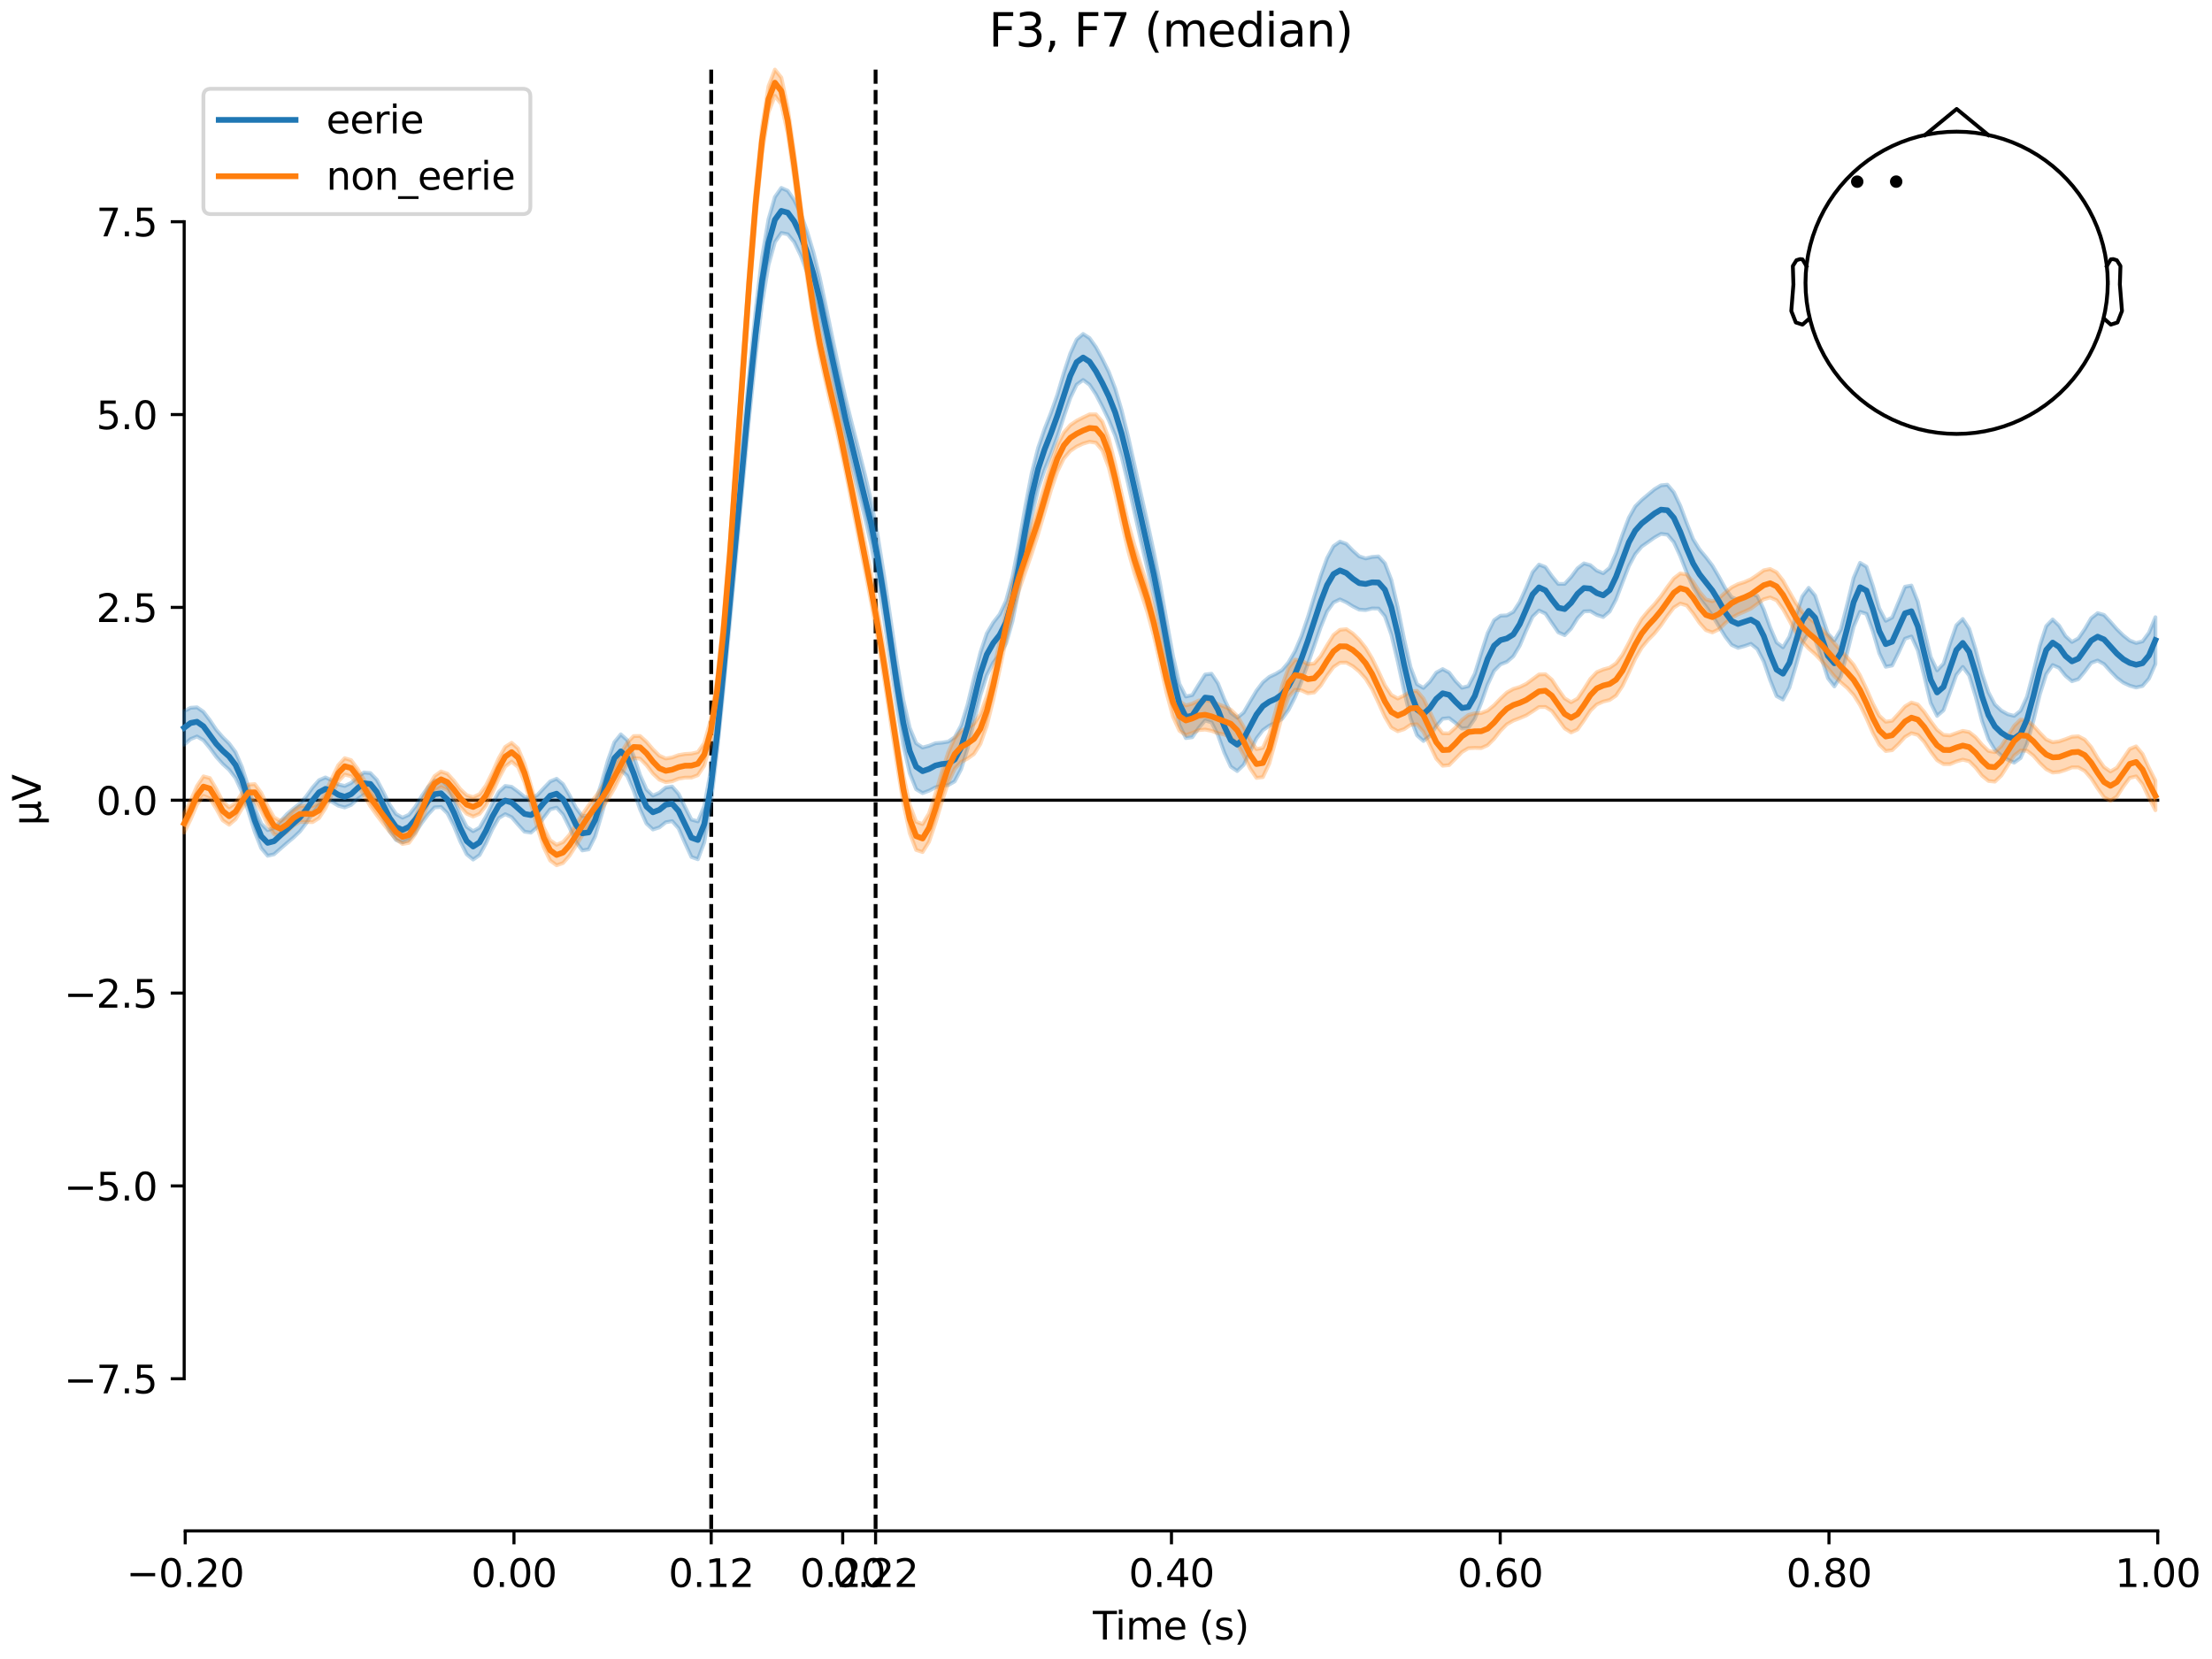 <?xml version="1.0" encoding="utf-8" standalone="no"?>
<!DOCTYPE svg PUBLIC "-//W3C//DTD SVG 1.1//EN"
  "http://www.w3.org/Graphics/SVG/1.1/DTD/svg11.dtd">
<svg xmlns:xlink="http://www.w3.org/1999/xlink" width="576pt" height="432pt" viewBox="0 0 576 432" xmlns="http://www.w3.org/2000/svg" version="1.1">
 <defs>
  <style type="text/css">*{stroke-linejoin: round; stroke-linecap: butt}</style>
 </defs>
 <g id="figure_1">
  <g id="patch_1">
   <path d="M 0 432 
L 576 432 
L 576 0 
L 0 0 
z
" style="fill: #ffffff"/>
  </g>
  <g id="axes_1">
   <g id="patch_2">
    <path d="M 47.961 398.644 
L 561.867 398.644 
L 561.867 18.118 
L 47.961 18.118 
L 47.961 398.644 
z
" style="fill: none; opacity: 0"/>
   </g>
   <g id="patch_3">
    <path d="M 47.961 359.021 
L 47.961 57.74 
" style="fill: none; stroke: #000000; stroke-width: 0.8; stroke-linejoin: miter; stroke-linecap: square"/>
   </g>
   <g id="LineCollection_1">
    <path d="M 185.199 18.118 
L 185.199 398.644 
" clip-path="url(#pe5250a0ea8)" style="fill: none; stroke-dasharray: 3.7,1.6; stroke-dashoffset: 0; stroke: #000000"/>
    <path d="M 228.002 18.118 
L 228.002 398.644 
" clip-path="url(#pe5250a0ea8)" style="fill: none; stroke-dasharray: 3.7,1.6; stroke-dashoffset: 0; stroke: #000000"/>
   </g>
   <g id="matplotlib.axis_1">
    <g id="xtick_1">
     <g id="line2d_1">
      <defs>
       <path id="ma273ff3951" d="M 0 0 
L 0 3.5 
" style="stroke: #000000; stroke-width: 0.8"/>
      </defs>
      <g>
       <use xlink:href="#ma273ff3951" x="48.229" y="398.644" style="stroke: #000000; stroke-width: 0.8"/>
      </g>
     </g>
     <g id="text_1">
      <!-- −0.20 -->
      <g transform="translate(32.906 413.242) scale(0.1 -0.1)">
       <defs>
        <path id="DejaVuSans-2212" d="M 678 2272 
L 4684 2272 
L 4684 1741 
L 678 1741 
L 678 2272 
z
" transform="scale(0.016)"/>
        <path id="DejaVuSans-30" d="M 2034 4250 
Q 1547 4250 1301 3770 
Q 1056 3291 1056 2328 
Q 1056 1369 1301 889 
Q 1547 409 2034 409 
Q 2525 409 2770 889 
Q 3016 1369 3016 2328 
Q 3016 3291 2770 3770 
Q 2525 4250 2034 4250 
z
M 2034 4750 
Q 2819 4750 3233 4129 
Q 3647 3509 3647 2328 
Q 3647 1150 3233 529 
Q 2819 -91 2034 -91 
Q 1250 -91 836 529 
Q 422 1150 422 2328 
Q 422 3509 836 4129 
Q 1250 4750 2034 4750 
z
" transform="scale(0.016)"/>
        <path id="DejaVuSans-2e" d="M 684 794 
L 1344 794 
L 1344 0 
L 684 0 
L 684 794 
z
" transform="scale(0.016)"/>
        <path id="DejaVuSans-32" d="M 1228 531 
L 3431 531 
L 3431 0 
L 469 0 
L 469 531 
Q 828 903 1448 1529 
Q 2069 2156 2228 2338 
Q 2531 2678 2651 2914 
Q 2772 3150 2772 3378 
Q 2772 3750 2511 3984 
Q 2250 4219 1831 4219 
Q 1534 4219 1204 4116 
Q 875 4013 500 3803 
L 500 4441 
Q 881 4594 1212 4672 
Q 1544 4750 1819 4750 
Q 2544 4750 2975 4387 
Q 3406 4025 3406 3419 
Q 3406 3131 3298 2873 
Q 3191 2616 2906 2266 
Q 2828 2175 2409 1742 
Q 1991 1309 1228 531 
z
" transform="scale(0.016)"/>
       </defs>
       <use xlink:href="#DejaVuSans-2212"/>
       <use xlink:href="#DejaVuSans-30" transform="translate(83.789 0)"/>
       <use xlink:href="#DejaVuSans-2e" transform="translate(147.412 0)"/>
       <use xlink:href="#DejaVuSans-32" transform="translate(179.199 0)"/>
       <use xlink:href="#DejaVuSans-30" transform="translate(242.822 0)"/>
      </g>
     </g>
    </g>
    <g id="xtick_2">
     <g id="line2d_2">
      <g>
       <use xlink:href="#ma273ff3951" x="133.835" y="398.644" style="stroke: #000000; stroke-width: 0.8"/>
      </g>
     </g>
     <g id="text_2">
      <!-- 0.00 -->
      <g transform="translate(122.702 413.242) scale(0.1 -0.1)">
       <use xlink:href="#DejaVuSans-30"/>
       <use xlink:href="#DejaVuSans-2e" transform="translate(63.623 0)"/>
       <use xlink:href="#DejaVuSans-30" transform="translate(95.41 0)"/>
       <use xlink:href="#DejaVuSans-30" transform="translate(159.033 0)"/>
      </g>
     </g>
    </g>
    <g id="xtick_3">
     <g id="line2d_3">
      <g>
       <use xlink:href="#ma273ff3951" x="185.199" y="398.644" style="stroke: #000000; stroke-width: 0.8"/>
      </g>
     </g>
     <g id="text_3">
      <!-- 0.12 -->
      <g transform="translate(174.066 413.242) scale(0.1 -0.1)">
       <defs>
        <path id="DejaVuSans-31" d="M 794 531 
L 1825 531 
L 1825 4091 
L 703 3866 
L 703 4441 
L 1819 4666 
L 2450 4666 
L 2450 531 
L 3481 531 
L 3481 0 
L 794 0 
L 794 531 
z
" transform="scale(0.016)"/>
       </defs>
       <use xlink:href="#DejaVuSans-30"/>
       <use xlink:href="#DejaVuSans-2e" transform="translate(63.623 0)"/>
       <use xlink:href="#DejaVuSans-31" transform="translate(95.41 0)"/>
       <use xlink:href="#DejaVuSans-32" transform="translate(159.033 0)"/>
      </g>
     </g>
    </g>
    <g id="xtick_4">
     <g id="line2d_4">
      <g>
       <use xlink:href="#ma273ff3951" x="219.441" y="398.644" style="stroke: #000000; stroke-width: 0.8"/>
      </g>
     </g>
     <g id="text_4">
      <!-- 0.20 -->
      <g transform="translate(208.309 413.242) scale(0.1 -0.1)">
       <use xlink:href="#DejaVuSans-30"/>
       <use xlink:href="#DejaVuSans-2e" transform="translate(63.623 0)"/>
       <use xlink:href="#DejaVuSans-32" transform="translate(95.41 0)"/>
       <use xlink:href="#DejaVuSans-30" transform="translate(159.033 0)"/>
      </g>
     </g>
    </g>
    <g id="xtick_5">
     <g id="line2d_5">
      <g>
       <use xlink:href="#ma273ff3951" x="228.002" y="398.644" style="stroke: #000000; stroke-width: 0.8"/>
      </g>
     </g>
     <g id="text_5">
      <!-- 0.22 -->
      <g transform="translate(216.869 413.242) scale(0.1 -0.1)">
       <use xlink:href="#DejaVuSans-30"/>
       <use xlink:href="#DejaVuSans-2e" transform="translate(63.623 0)"/>
       <use xlink:href="#DejaVuSans-32" transform="translate(95.41 0)"/>
       <use xlink:href="#DejaVuSans-32" transform="translate(159.033 0)"/>
      </g>
     </g>
    </g>
    <g id="xtick_6">
     <g id="line2d_6">
      <g>
       <use xlink:href="#ma273ff3951" x="305.048" y="398.644" style="stroke: #000000; stroke-width: 0.8"/>
      </g>
     </g>
     <g id="text_6">
      <!-- 0.40 -->
      <g transform="translate(293.915 413.242) scale(0.1 -0.1)">
       <defs>
        <path id="DejaVuSans-34" d="M 2419 4116 
L 825 1625 
L 2419 1625 
L 2419 4116 
z
M 2253 4666 
L 3047 4666 
L 3047 1625 
L 3713 1625 
L 3713 1100 
L 3047 1100 
L 3047 0 
L 2419 0 
L 2419 1100 
L 313 1100 
L 313 1709 
L 2253 4666 
z
" transform="scale(0.016)"/>
       </defs>
       <use xlink:href="#DejaVuSans-30"/>
       <use xlink:href="#DejaVuSans-2e" transform="translate(63.623 0)"/>
       <use xlink:href="#DejaVuSans-34" transform="translate(95.41 0)"/>
       <use xlink:href="#DejaVuSans-30" transform="translate(159.033 0)"/>
      </g>
     </g>
    </g>
    <g id="xtick_7">
     <g id="line2d_7">
      <g>
       <use xlink:href="#ma273ff3951" x="390.654" y="398.644" style="stroke: #000000; stroke-width: 0.8"/>
      </g>
     </g>
     <g id="text_7">
      <!-- 0.60 -->
      <g transform="translate(379.521 413.242) scale(0.1 -0.1)">
       <defs>
        <path id="DejaVuSans-36" d="M 2113 2584 
Q 1688 2584 1439 2293 
Q 1191 2003 1191 1497 
Q 1191 994 1439 701 
Q 1688 409 2113 409 
Q 2538 409 2786 701 
Q 3034 994 3034 1497 
Q 3034 2003 2786 2293 
Q 2538 2584 2113 2584 
z
M 3366 4563 
L 3366 3988 
Q 3128 4100 2886 4159 
Q 2644 4219 2406 4219 
Q 1781 4219 1451 3797 
Q 1122 3375 1075 2522 
Q 1259 2794 1537 2939 
Q 1816 3084 2150 3084 
Q 2853 3084 3261 2657 
Q 3669 2231 3669 1497 
Q 3669 778 3244 343 
Q 2819 -91 2113 -91 
Q 1303 -91 875 529 
Q 447 1150 447 2328 
Q 447 3434 972 4092 
Q 1497 4750 2381 4750 
Q 2619 4750 2861 4703 
Q 3103 4656 3366 4563 
z
" transform="scale(0.016)"/>
       </defs>
       <use xlink:href="#DejaVuSans-30"/>
       <use xlink:href="#DejaVuSans-2e" transform="translate(63.623 0)"/>
       <use xlink:href="#DejaVuSans-36" transform="translate(95.41 0)"/>
       <use xlink:href="#DejaVuSans-30" transform="translate(159.033 0)"/>
      </g>
     </g>
    </g>
    <g id="xtick_8">
     <g id="line2d_8">
      <g>
       <use xlink:href="#ma273ff3951" x="476.261" y="398.644" style="stroke: #000000; stroke-width: 0.8"/>
      </g>
     </g>
     <g id="text_8">
      <!-- 0.80 -->
      <g transform="translate(465.128 413.242) scale(0.1 -0.1)">
       <defs>
        <path id="DejaVuSans-38" d="M 2034 2216 
Q 1584 2216 1326 1975 
Q 1069 1734 1069 1313 
Q 1069 891 1326 650 
Q 1584 409 2034 409 
Q 2484 409 2743 651 
Q 3003 894 3003 1313 
Q 3003 1734 2745 1975 
Q 2488 2216 2034 2216 
z
M 1403 2484 
Q 997 2584 770 2862 
Q 544 3141 544 3541 
Q 544 4100 942 4425 
Q 1341 4750 2034 4750 
Q 2731 4750 3128 4425 
Q 3525 4100 3525 3541 
Q 3525 3141 3298 2862 
Q 3072 2584 2669 2484 
Q 3125 2378 3379 2068 
Q 3634 1759 3634 1313 
Q 3634 634 3220 271 
Q 2806 -91 2034 -91 
Q 1263 -91 848 271 
Q 434 634 434 1313 
Q 434 1759 690 2068 
Q 947 2378 1403 2484 
z
M 1172 3481 
Q 1172 3119 1398 2916 
Q 1625 2713 2034 2713 
Q 2441 2713 2670 2916 
Q 2900 3119 2900 3481 
Q 2900 3844 2670 4047 
Q 2441 4250 2034 4250 
Q 1625 4250 1398 4047 
Q 1172 3844 1172 3481 
z
" transform="scale(0.016)"/>
       </defs>
       <use xlink:href="#DejaVuSans-30"/>
       <use xlink:href="#DejaVuSans-2e" transform="translate(63.623 0)"/>
       <use xlink:href="#DejaVuSans-38" transform="translate(95.41 0)"/>
       <use xlink:href="#DejaVuSans-30" transform="translate(159.033 0)"/>
      </g>
     </g>
    </g>
    <g id="xtick_9">
     <g id="line2d_9">
      <g>
       <use xlink:href="#ma273ff3951" x="561.867" y="398.644" style="stroke: #000000; stroke-width: 0.8"/>
      </g>
     </g>
     <g id="text_9">
      <!-- 1.00 -->
      <g transform="translate(550.734 413.242) scale(0.1 -0.1)">
       <use xlink:href="#DejaVuSans-31"/>
       <use xlink:href="#DejaVuSans-2e" transform="translate(63.623 0)"/>
       <use xlink:href="#DejaVuSans-30" transform="translate(95.41 0)"/>
       <use xlink:href="#DejaVuSans-30" transform="translate(159.033 0)"/>
      </g>
     </g>
    </g>
    <g id="text_10">
     <!-- Time (s) -->
     <g transform="translate(284.585 426.92) scale(0.1 -0.1)">
      <defs>
       <path id="DejaVuSans-54" d="M -19 4666 
L 3928 4666 
L 3928 4134 
L 2272 4134 
L 2272 0 
L 1638 0 
L 1638 4134 
L -19 4134 
L -19 4666 
z
" transform="scale(0.016)"/>
       <path id="DejaVuSans-69" d="M 603 3500 
L 1178 3500 
L 1178 0 
L 603 0 
L 603 3500 
z
M 603 4863 
L 1178 4863 
L 1178 4134 
L 603 4134 
L 603 4863 
z
" transform="scale(0.016)"/>
       <path id="DejaVuSans-6d" d="M 3328 2828 
Q 3544 3216 3844 3400 
Q 4144 3584 4550 3584 
Q 5097 3584 5394 3201 
Q 5691 2819 5691 2113 
L 5691 0 
L 5113 0 
L 5113 2094 
Q 5113 2597 4934 2840 
Q 4756 3084 4391 3084 
Q 3944 3084 3684 2787 
Q 3425 2491 3425 1978 
L 3425 0 
L 2847 0 
L 2847 2094 
Q 2847 2600 2669 2842 
Q 2491 3084 2119 3084 
Q 1678 3084 1418 2786 
Q 1159 2488 1159 1978 
L 1159 0 
L 581 0 
L 581 3500 
L 1159 3500 
L 1159 2956 
Q 1356 3278 1631 3431 
Q 1906 3584 2284 3584 
Q 2666 3584 2933 3390 
Q 3200 3197 3328 2828 
z
" transform="scale(0.016)"/>
       <path id="DejaVuSans-65" d="M 3597 1894 
L 3597 1613 
L 953 1613 
Q 991 1019 1311 708 
Q 1631 397 2203 397 
Q 2534 397 2845 478 
Q 3156 559 3463 722 
L 3463 178 
Q 3153 47 2828 -22 
Q 2503 -91 2169 -91 
Q 1331 -91 842 396 
Q 353 884 353 1716 
Q 353 2575 817 3079 
Q 1281 3584 2069 3584 
Q 2775 3584 3186 3129 
Q 3597 2675 3597 1894 
z
M 3022 2063 
Q 3016 2534 2758 2815 
Q 2500 3097 2075 3097 
Q 1594 3097 1305 2825 
Q 1016 2553 972 2059 
L 3022 2063 
z
" transform="scale(0.016)"/>
       <path id="DejaVuSans-20" transform="scale(0.016)"/>
       <path id="DejaVuSans-28" d="M 1984 4856 
Q 1566 4138 1362 3434 
Q 1159 2731 1159 2009 
Q 1159 1288 1364 580 
Q 1569 -128 1984 -844 
L 1484 -844 
Q 1016 -109 783 600 
Q 550 1309 550 2009 
Q 550 2706 781 3412 
Q 1013 4119 1484 4856 
L 1984 4856 
z
" transform="scale(0.016)"/>
       <path id="DejaVuSans-73" d="M 2834 3397 
L 2834 2853 
Q 2591 2978 2328 3040 
Q 2066 3103 1784 3103 
Q 1356 3103 1142 2972 
Q 928 2841 928 2578 
Q 928 2378 1081 2264 
Q 1234 2150 1697 2047 
L 1894 2003 
Q 2506 1872 2764 1633 
Q 3022 1394 3022 966 
Q 3022 478 2636 193 
Q 2250 -91 1575 -91 
Q 1294 -91 989 -36 
Q 684 19 347 128 
L 347 722 
Q 666 556 975 473 
Q 1284 391 1588 391 
Q 1994 391 2212 530 
Q 2431 669 2431 922 
Q 2431 1156 2273 1281 
Q 2116 1406 1581 1522 
L 1381 1569 
Q 847 1681 609 1914 
Q 372 2147 372 2553 
Q 372 3047 722 3315 
Q 1072 3584 1716 3584 
Q 2034 3584 2315 3537 
Q 2597 3491 2834 3397 
z
" transform="scale(0.016)"/>
       <path id="DejaVuSans-29" d="M 513 4856 
L 1013 4856 
Q 1481 4119 1714 3412 
Q 1947 2706 1947 2009 
Q 1947 1309 1714 600 
Q 1481 -109 1013 -844 
L 513 -844 
Q 928 -128 1133 580 
Q 1338 1288 1338 2009 
Q 1338 2731 1133 3434 
Q 928 4138 513 4856 
z
" transform="scale(0.016)"/>
      </defs>
      <use xlink:href="#DejaVuSans-54"/>
      <use xlink:href="#DejaVuSans-69" transform="translate(57.959 0)"/>
      <use xlink:href="#DejaVuSans-6d" transform="translate(85.742 0)"/>
      <use xlink:href="#DejaVuSans-65" transform="translate(183.154 0)"/>
      <use xlink:href="#DejaVuSans-20" transform="translate(244.678 0)"/>
      <use xlink:href="#DejaVuSans-28" transform="translate(276.465 0)"/>
      <use xlink:href="#DejaVuSans-73" transform="translate(315.479 0)"/>
      <use xlink:href="#DejaVuSans-29" transform="translate(367.578 0)"/>
     </g>
    </g>
   </g>
   <g id="matplotlib.axis_2">
    <g id="ytick_1">
     <g id="line2d_10">
      <defs>
       <path id="m1e8742b186" d="M 0 0 
L -3.5 0 
" style="stroke: #000000; stroke-width: 0.8"/>
      </defs>
      <g>
       <use xlink:href="#m1e8742b186" x="47.961" y="359.021" style="stroke: #000000; stroke-width: 0.8"/>
      </g>
     </g>
     <g id="text_11">
      <!-- −7.5 -->
      <g transform="translate(16.678 362.821) scale(0.1 -0.1)">
       <defs>
        <path id="DejaVuSans-37" d="M 525 4666 
L 3525 4666 
L 3525 4397 
L 1831 0 
L 1172 0 
L 2766 4134 
L 525 4134 
L 525 4666 
z
" transform="scale(0.016)"/>
        <path id="DejaVuSans-35" d="M 691 4666 
L 3169 4666 
L 3169 4134 
L 1269 4134 
L 1269 2991 
Q 1406 3038 1543 3061 
Q 1681 3084 1819 3084 
Q 2600 3084 3056 2656 
Q 3513 2228 3513 1497 
Q 3513 744 3044 326 
Q 2575 -91 1722 -91 
Q 1428 -91 1123 -41 
Q 819 9 494 109 
L 494 744 
Q 775 591 1075 516 
Q 1375 441 1709 441 
Q 2250 441 2565 725 
Q 2881 1009 2881 1497 
Q 2881 1984 2565 2268 
Q 2250 2553 1709 2553 
Q 1456 2553 1204 2497 
Q 953 2441 691 2322 
L 691 4666 
z
" transform="scale(0.016)"/>
       </defs>
       <use xlink:href="#DejaVuSans-2212"/>
       <use xlink:href="#DejaVuSans-37" transform="translate(83.789 0)"/>
       <use xlink:href="#DejaVuSans-2e" transform="translate(147.412 0)"/>
       <use xlink:href="#DejaVuSans-35" transform="translate(179.199 0)"/>
      </g>
     </g>
    </g>
    <g id="ytick_2">
     <g id="line2d_11">
      <g>
       <use xlink:href="#m1e8742b186" x="47.961" y="308.808" style="stroke: #000000; stroke-width: 0.8"/>
      </g>
     </g>
     <g id="text_12">
      <!-- −5.0 -->
      <g transform="translate(16.678 312.607) scale(0.1 -0.1)">
       <use xlink:href="#DejaVuSans-2212"/>
       <use xlink:href="#DejaVuSans-35" transform="translate(83.789 0)"/>
       <use xlink:href="#DejaVuSans-2e" transform="translate(147.412 0)"/>
       <use xlink:href="#DejaVuSans-30" transform="translate(179.199 0)"/>
      </g>
     </g>
    </g>
    <g id="ytick_3">
     <g id="line2d_12">
      <g>
       <use xlink:href="#m1e8742b186" x="47.961" y="258.594" style="stroke: #000000; stroke-width: 0.8"/>
      </g>
     </g>
     <g id="text_13">
      <!-- −2.5 -->
      <g transform="translate(16.678 262.394) scale(0.1 -0.1)">
       <use xlink:href="#DejaVuSans-2212"/>
       <use xlink:href="#DejaVuSans-32" transform="translate(83.789 0)"/>
       <use xlink:href="#DejaVuSans-2e" transform="translate(147.412 0)"/>
       <use xlink:href="#DejaVuSans-35" transform="translate(179.199 0)"/>
      </g>
     </g>
    </g>
    <g id="ytick_4">
     <g id="line2d_13">
      <g>
       <use xlink:href="#m1e8742b186" x="47.961" y="208.381" style="stroke: #000000; stroke-width: 0.8"/>
      </g>
     </g>
     <g id="text_14">
      <!-- 0.0 -->
      <g transform="translate(25.058 212.18) scale(0.1 -0.1)">
       <use xlink:href="#DejaVuSans-30"/>
       <use xlink:href="#DejaVuSans-2e" transform="translate(63.623 0)"/>
       <use xlink:href="#DejaVuSans-30" transform="translate(95.41 0)"/>
      </g>
     </g>
    </g>
    <g id="ytick_5">
     <g id="line2d_14">
      <g>
       <use xlink:href="#m1e8742b186" x="47.961" y="158.167" style="stroke: #000000; stroke-width: 0.8"/>
      </g>
     </g>
     <g id="text_15">
      <!-- 2.5 -->
      <g transform="translate(25.058 161.967) scale(0.1 -0.1)">
       <use xlink:href="#DejaVuSans-32"/>
       <use xlink:href="#DejaVuSans-2e" transform="translate(63.623 0)"/>
       <use xlink:href="#DejaVuSans-35" transform="translate(95.41 0)"/>
      </g>
     </g>
    </g>
    <g id="ytick_6">
     <g id="line2d_15">
      <g>
       <use xlink:href="#m1e8742b186" x="47.961" y="107.954" style="stroke: #000000; stroke-width: 0.8"/>
      </g>
     </g>
     <g id="text_16">
      <!-- 5.0 -->
      <g transform="translate(25.058 111.753) scale(0.1 -0.1)">
       <use xlink:href="#DejaVuSans-35"/>
       <use xlink:href="#DejaVuSans-2e" transform="translate(63.623 0)"/>
       <use xlink:href="#DejaVuSans-30" transform="translate(95.41 0)"/>
      </g>
     </g>
    </g>
    <g id="ytick_7">
     <g id="line2d_16">
      <g>
       <use xlink:href="#m1e8742b186" x="47.961" y="57.74" style="stroke: #000000; stroke-width: 0.8"/>
      </g>
     </g>
     <g id="text_17">
      <!-- 7.5 -->
      <g transform="translate(25.058 61.54) scale(0.1 -0.1)">
       <use xlink:href="#DejaVuSans-37"/>
       <use xlink:href="#DejaVuSans-2e" transform="translate(63.623 0)"/>
       <use xlink:href="#DejaVuSans-35" transform="translate(95.41 0)"/>
      </g>
     </g>
    </g>
    <g id="text_18">
     <!-- µV -->
     <g transform="translate(10.599 214.982) rotate(-90) scale(0.1 -0.1)">
      <defs>
       <path id="DejaVuSans-b5" d="M 544 -1331 
L 544 3500 
L 1119 3500 
L 1119 1325 
Q 1119 872 1334 640 
Q 1550 409 1972 409 
Q 2434 409 2667 671 
Q 2900 934 2900 1459 
L 2900 3500 
L 3475 3500 
L 3475 806 
Q 3475 619 3529 530 
Q 3584 441 3700 441 
Q 3728 441 3778 458 
Q 3828 475 3916 513 
L 3916 50 
Q 3788 -22 3673 -56 
Q 3559 -91 3450 -91 
Q 3234 -91 3106 31 
Q 2978 153 2931 403 
Q 2775 156 2548 32 
Q 2322 -91 2016 -91 
Q 1697 -91 1473 31 
Q 1250 153 1119 397 
L 1119 -1331 
L 544 -1331 
z
" transform="scale(0.016)"/>
       <path id="DejaVuSans-56" d="M 1831 0 
L 50 4666 
L 709 4666 
L 2188 738 
L 3669 4666 
L 4325 4666 
L 2547 0 
L 1831 0 
z
" transform="scale(0.016)"/>
      </defs>
      <use xlink:href="#DejaVuSans-b5"/>
      <use xlink:href="#DejaVuSans-56" transform="translate(63.623 0)"/>
     </g>
    </g>
   </g>
   <g id="patch_4">
    <path d="M 48.229 398.644 
L 561.867 398.644 
" style="fill: none; stroke: #000000; stroke-width: 0.8; stroke-linejoin: miter; stroke-linecap: square"/>
   </g>
   <g id="patch_5">
    <path d="M 47.961 208.381 
L 561.867 208.381 
" style="fill: none; stroke: #000000; stroke-width: 0.8; stroke-linejoin: miter; stroke-linecap: square"/>
   </g>
   <g id="text_19">
    <!-- F3, F7 (median) -->
    <g transform="translate(257.483 12.118) scale(0.12 -0.12)">
     <defs>
      <path id="DejaVuSans-46" d="M 628 4666 
L 3309 4666 
L 3309 4134 
L 1259 4134 
L 1259 2759 
L 3109 2759 
L 3109 2228 
L 1259 2228 
L 1259 0 
L 628 0 
L 628 4666 
z
" transform="scale(0.016)"/>
      <path id="DejaVuSans-33" d="M 2597 2516 
Q 3050 2419 3304 2112 
Q 3559 1806 3559 1356 
Q 3559 666 3084 287 
Q 2609 -91 1734 -91 
Q 1441 -91 1130 -33 
Q 819 25 488 141 
L 488 750 
Q 750 597 1062 519 
Q 1375 441 1716 441 
Q 2309 441 2620 675 
Q 2931 909 2931 1356 
Q 2931 1769 2642 2001 
Q 2353 2234 1838 2234 
L 1294 2234 
L 1294 2753 
L 1863 2753 
Q 2328 2753 2575 2939 
Q 2822 3125 2822 3475 
Q 2822 3834 2567 4026 
Q 2313 4219 1838 4219 
Q 1578 4219 1281 4162 
Q 984 4106 628 3988 
L 628 4550 
Q 988 4650 1302 4700 
Q 1616 4750 1894 4750 
Q 2613 4750 3031 4423 
Q 3450 4097 3450 3541 
Q 3450 3153 3228 2886 
Q 3006 2619 2597 2516 
z
" transform="scale(0.016)"/>
      <path id="DejaVuSans-2c" d="M 750 794 
L 1409 794 
L 1409 256 
L 897 -744 
L 494 -744 
L 750 256 
L 750 794 
z
" transform="scale(0.016)"/>
      <path id="DejaVuSans-64" d="M 2906 2969 
L 2906 4863 
L 3481 4863 
L 3481 0 
L 2906 0 
L 2906 525 
Q 2725 213 2448 61 
Q 2172 -91 1784 -91 
Q 1150 -91 751 415 
Q 353 922 353 1747 
Q 353 2572 751 3078 
Q 1150 3584 1784 3584 
Q 2172 3584 2448 3432 
Q 2725 3281 2906 2969 
z
M 947 1747 
Q 947 1113 1208 752 
Q 1469 391 1925 391 
Q 2381 391 2643 752 
Q 2906 1113 2906 1747 
Q 2906 2381 2643 2742 
Q 2381 3103 1925 3103 
Q 1469 3103 1208 2742 
Q 947 2381 947 1747 
z
" transform="scale(0.016)"/>
      <path id="DejaVuSans-61" d="M 2194 1759 
Q 1497 1759 1228 1600 
Q 959 1441 959 1056 
Q 959 750 1161 570 
Q 1363 391 1709 391 
Q 2188 391 2477 730 
Q 2766 1069 2766 1631 
L 2766 1759 
L 2194 1759 
z
M 3341 1997 
L 3341 0 
L 2766 0 
L 2766 531 
Q 2569 213 2275 61 
Q 1981 -91 1556 -91 
Q 1019 -91 701 211 
Q 384 513 384 1019 
Q 384 1609 779 1909 
Q 1175 2209 1959 2209 
L 2766 2209 
L 2766 2266 
Q 2766 2663 2505 2880 
Q 2244 3097 1772 3097 
Q 1472 3097 1187 3025 
Q 903 2953 641 2809 
L 641 3341 
Q 956 3463 1253 3523 
Q 1550 3584 1831 3584 
Q 2591 3584 2966 3190 
Q 3341 2797 3341 1997 
z
" transform="scale(0.016)"/>
      <path id="DejaVuSans-6e" d="M 3513 2113 
L 3513 0 
L 2938 0 
L 2938 2094 
Q 2938 2591 2744 2837 
Q 2550 3084 2163 3084 
Q 1697 3084 1428 2787 
Q 1159 2491 1159 1978 
L 1159 0 
L 581 0 
L 581 3500 
L 1159 3500 
L 1159 2956 
Q 1366 3272 1645 3428 
Q 1925 3584 2291 3584 
Q 2894 3584 3203 3211 
Q 3513 2838 3513 2113 
z
" transform="scale(0.016)"/>
     </defs>
     <use xlink:href="#DejaVuSans-46"/>
     <use xlink:href="#DejaVuSans-33" transform="translate(57.52 0)"/>
     <use xlink:href="#DejaVuSans-2c" transform="translate(121.143 0)"/>
     <use xlink:href="#DejaVuSans-20" transform="translate(152.93 0)"/>
     <use xlink:href="#DejaVuSans-46" transform="translate(184.717 0)"/>
     <use xlink:href="#DejaVuSans-37" transform="translate(242.236 0)"/>
     <use xlink:href="#DejaVuSans-20" transform="translate(305.859 0)"/>
     <use xlink:href="#DejaVuSans-28" transform="translate(337.646 0)"/>
     <use xlink:href="#DejaVuSans-6d" transform="translate(376.66 0)"/>
     <use xlink:href="#DejaVuSans-65" transform="translate(474.072 0)"/>
     <use xlink:href="#DejaVuSans-64" transform="translate(535.596 0)"/>
     <use xlink:href="#DejaVuSans-69" transform="translate(599.072 0)"/>
     <use xlink:href="#DejaVuSans-61" transform="translate(626.855 0)"/>
     <use xlink:href="#DejaVuSans-6e" transform="translate(688.135 0)"/>
     <use xlink:href="#DejaVuSans-29" transform="translate(751.514 0)"/>
    </g>
   </g>
   <g id="legend_1">
    <g id="patch_6">
     <path d="M 54.961 55.753 
L 136.103 55.753 
Q 138.103 55.753 138.103 53.753 
L 138.103 25.118 
Q 138.103 23.118 136.103 23.118 
L 54.961 23.118 
Q 52.961 23.118 52.961 25.118 
L 52.961 53.753 
Q 52.961 55.753 54.961 55.753 
z
" style="fill: #ffffff; opacity: 0.8; stroke: #cccccc; stroke-linejoin: miter"/>
    </g>
    <g id="line2d_17">
     <path d="M 56.961 31.217 
L 66.961 31.217 
L 76.961 31.217 
" style="fill: none; stroke: #1f77b4; stroke-width: 1.5; stroke-linecap: square"/>
    </g>
    <g id="text_20">
     <!-- eerie -->
     <g transform="translate(84.961 34.717) scale(0.1 -0.1)">
      <defs>
       <path id="DejaVuSans-72" d="M 2631 2963 
Q 2534 3019 2420 3045 
Q 2306 3072 2169 3072 
Q 1681 3072 1420 2755 
Q 1159 2438 1159 1844 
L 1159 0 
L 581 0 
L 581 3500 
L 1159 3500 
L 1159 2956 
Q 1341 3275 1631 3429 
Q 1922 3584 2338 3584 
Q 2397 3584 2469 3576 
Q 2541 3569 2628 3553 
L 2631 2963 
z
" transform="scale(0.016)"/>
      </defs>
      <use xlink:href="#DejaVuSans-65"/>
      <use xlink:href="#DejaVuSans-65" transform="translate(61.523 0)"/>
      <use xlink:href="#DejaVuSans-72" transform="translate(123.047 0)"/>
      <use xlink:href="#DejaVuSans-69" transform="translate(164.16 0)"/>
      <use xlink:href="#DejaVuSans-65" transform="translate(191.943 0)"/>
     </g>
    </g>
    <g id="line2d_18">
     <path d="M 56.961 45.895 
L 66.961 45.895 
L 76.961 45.895 
" style="fill: none; stroke: #ff7f0e; stroke-width: 1.5; stroke-linecap: square"/>
    </g>
    <g id="text_21">
     <!-- non_eerie -->
     <g transform="translate(84.961 49.395) scale(0.1 -0.1)">
      <defs>
       <path id="DejaVuSans-6f" d="M 1959 3097 
Q 1497 3097 1228 2736 
Q 959 2375 959 1747 
Q 959 1119 1226 758 
Q 1494 397 1959 397 
Q 2419 397 2687 759 
Q 2956 1122 2956 1747 
Q 2956 2369 2687 2733 
Q 2419 3097 1959 3097 
z
M 1959 3584 
Q 2709 3584 3137 3096 
Q 3566 2609 3566 1747 
Q 3566 888 3137 398 
Q 2709 -91 1959 -91 
Q 1206 -91 779 398 
Q 353 888 353 1747 
Q 353 2609 779 3096 
Q 1206 3584 1959 3584 
z
" transform="scale(0.016)"/>
       <path id="DejaVuSans-5f" d="M 3263 -1063 
L 3263 -1509 
L -63 -1509 
L -63 -1063 
L 3263 -1063 
z
" transform="scale(0.016)"/>
      </defs>
      <use xlink:href="#DejaVuSans-6e"/>
      <use xlink:href="#DejaVuSans-6f" transform="translate(63.379 0)"/>
      <use xlink:href="#DejaVuSans-6e" transform="translate(124.561 0)"/>
      <use xlink:href="#DejaVuSans-5f" transform="translate(187.939 0)"/>
      <use xlink:href="#DejaVuSans-65" transform="translate(237.939 0)"/>
      <use xlink:href="#DejaVuSans-65" transform="translate(299.463 0)"/>
      <use xlink:href="#DejaVuSans-72" transform="translate(360.986 0)"/>
      <use xlink:href="#DejaVuSans-69" transform="translate(402.1 0)"/>
      <use xlink:href="#DejaVuSans-65" transform="translate(429.883 0)"/>
     </g>
    </g>
   </g>
   <g id="FillBetweenPolyCollection_1">
    <defs>
     <path id="mfd088448c9" d="M 47.961 -246.803 
L 47.961 -238.068 
L 49.633 -239.547 
L 51.305 -240.222 
L 52.977 -239.244 
L 54.649 -237.215 
L 56.321 -234.922 
L 57.993 -233.062 
L 59.665 -231.555 
L 61.337 -229.381 
L 63.009 -225.738 
L 64.681 -220.698 
L 66.353 -215.322 
L 68.025 -211.137 
L 69.697 -209.162 
L 71.369 -209.551 
L 73.041 -211.007 
L 74.713 -212.466 
L 76.385 -213.863 
L 78.057 -215.441 
L 79.729 -217.604 
L 81.401 -220.225 
L 83.073 -222.343 
L 84.745 -223.564 
L 86.417 -223.216 
L 88.089 -222.199 
L 89.761 -221.747 
L 91.433 -222.393 
L 93.105 -223.908 
L 94.777 -225.076 
L 96.449 -224.828 
L 98.121 -222.579 
L 99.793 -219.13 
L 101.465 -215.563 
L 103.137 -213.255 
L 104.809 -212.626 
L 106.481 -213.33 
L 108.153 -215.225 
L 109.825 -217.704 
L 111.497 -219.951 
L 113.169 -221.75 
L 114.841 -221.868 
L 116.513 -220.204 
L 118.185 -216.926 
L 119.857 -212.872 
L 121.529 -209.535 
L 123.201 -208.168 
L 124.873 -209.331 
L 126.545 -212.396 
L 128.217 -216.057 
L 129.889 -218.977 
L 131.561 -219.989 
L 133.233 -219.206 
L 134.905 -217.262 
L 136.577 -215.436 
L 138.249 -215.185 
L 139.921 -216.641 
L 141.593 -219.066 
L 143.265 -221.243 
L 144.937 -221.692 
L 146.609 -219.869 
L 148.281 -216.532 
L 149.953 -212.838 
L 151.625 -210.55 
L 153.297 -210.834 
L 154.969 -214.168 
L 156.641 -219.779 
L 158.313 -225.723 
L 159.985 -230.083 
L 161.657 -231.545 
L 163.329 -229.979 
L 165.001 -226.09 
L 166.673 -221.245 
L 168.345 -217.541 
L 170.017 -216.003 
L 171.689 -216.538 
L 173.361 -217.874 
L 175.033 -218.18 
L 176.705 -216.286 
L 178.377 -212.46 
L 180.049 -208.848 
L 181.721 -208.246 
L 183.393 -212.677 
L 185.065 -222.366 
L 186.737 -236.239 
L 188.409 -252.63 
L 190.081 -270.051 
L 191.753 -287.99 
L 193.425 -305.895 
L 195.097 -323.287 
L 196.769 -339.236 
L 198.441 -352.951 
L 200.113 -362.96 
L 201.785 -368.957 
L 203.457 -371.328 
L 205.129 -371.003 
L 206.801 -368.985 
L 208.473 -365.547 
L 210.145 -361.15 
L 211.817 -355.484 
L 213.489 -348.596 
L 215.161 -340.761 
L 216.833 -332.676 
L 218.505 -324.893 
L 220.177 -317.438 
L 221.849 -310.694 
L 223.521 -304.178 
L 225.193 -297.356 
L 226.865 -290.014 
L 228.537 -281.242 
L 230.209 -270.903 
L 231.881 -259.577 
L 233.553 -248.162 
L 235.225 -237.899 
L 236.897 -230.643 
L 238.569 -226.48 
L 240.241 -225.479 
L 241.913 -226.098 
L 243.585 -226.973 
L 245.257 -227.391 
L 246.929 -227.569 
L 248.601 -228.528 
L 250.273 -231.699 
L 251.945 -237.005 
L 253.617 -244.092 
L 255.289 -250.919 
L 256.961 -256.138 
L 258.633 -259.439 
L 260.305 -261.535 
L 261.977 -264.428 
L 263.649 -270.214 
L 265.321 -278.614 
L 266.993 -288.355 
L 268.665 -297.529 
L 270.337 -304.648 
L 272.009 -309.658 
L 273.681 -313.754 
L 275.353 -318.339 
L 277.025 -323.513 
L 278.697 -328.361 
L 280.369 -331.846 
L 282.041 -333.054 
L 283.713 -331.815 
L 285.385 -329.278 
L 287.057 -326.075 
L 288.729 -322.606 
L 290.401 -318.523 
L 292.073 -313.062 
L 293.745 -306.101 
L 295.417 -298.629 
L 297.089 -291.164 
L 298.761 -283.985 
L 300.433 -276.692 
L 302.105 -268.572 
L 303.777 -259.464 
L 305.449 -250.363 
L 307.121 -243.209 
L 308.793 -239.797 
L 310.465 -240.024 
L 312.137 -242.437 
L 313.809 -244.401 
L 315.481 -243.889 
L 317.153 -240.602 
L 318.825 -235.967 
L 320.497 -232.353 
L 322.169 -231.215 
L 323.841 -232.818 
L 325.513 -236.254 
L 327.185 -239.698 
L 328.857 -241.864 
L 330.529 -243.051 
L 332.201 -243.799 
L 333.873 -244.833 
L 335.545 -247.151 
L 337.217 -250.443 
L 338.889 -254.48 
L 340.561 -259.091 
L 342.233 -263.851 
L 343.905 -268.673 
L 345.577 -272.789 
L 347.249 -275.116 
L 348.921 -275.915 
L 350.593 -275.149 
L 352.265 -274.103 
L 353.937 -273.26 
L 355.609 -273.139 
L 357.281 -273.553 
L 358.953 -273.534 
L 360.625 -271.511 
L 362.297 -266.747 
L 363.969 -259.772 
L 365.641 -252.016 
L 367.313 -244.939 
L 368.985 -240.527 
L 370.657 -239.048 
L 372.329 -240.368 
L 374.001 -242.936 
L 375.673 -244.843 
L 377.345 -245.005 
L 379.017 -243.735 
L 380.689 -242.285 
L 382.361 -242.456 
L 384.033 -244.826 
L 385.705 -248.971 
L 387.377 -253.733 
L 389.049 -257.291 
L 390.721 -259.001 
L 392.393 -259.651 
L 394.065 -261.093 
L 395.737 -263.859 
L 397.409 -267.794 
L 399.081 -271.414 
L 400.753 -273.013 
L 402.425 -272.224 
L 404.097 -269.755 
L 405.769 -267.341 
L 407.441 -266.608 
L 409.113 -268.323 
L 410.785 -271.012 
L 412.457 -272.795 
L 414.129 -272.858 
L 415.801 -271.878 
L 417.473 -271.33 
L 419.145 -272.756 
L 420.817 -275.908 
L 422.489 -280.299 
L 424.161 -284.606 
L 425.833 -287.721 
L 427.505 -289.685 
L 429.177 -290.849 
L 430.849 -292.034 
L 432.521 -292.968 
L 434.193 -292.769 
L 435.865 -290.807 
L 437.537 -287.189 
L 439.209 -282.908 
L 440.881 -279.022 
L 442.553 -276.198 
L 444.225 -274.059 
L 445.897 -271.708 
L 447.569 -268.95 
L 449.241 -266.221 
L 450.913 -264.062 
L 452.585 -263.296 
L 454.257 -263.753 
L 455.929 -264.342 
L 457.601 -262.981 
L 459.273 -259.749 
L 460.945 -254.868 
L 462.617 -250.728 
L 464.289 -249.831 
L 465.961 -252.947 
L 467.633 -258.548 
L 469.305 -264.416 
L 470.977 -267.179 
L 472.649 -265.492 
L 474.321 -260.536 
L 475.993 -255.384 
L 477.665 -253.254 
L 479.337 -255.859 
L 481.009 -262.022 
L 482.681 -268.761 
L 484.353 -272.673 
L 486.025 -272.148 
L 487.697 -267.61 
L 489.369 -261.875 
L 491.041 -258.374 
L 492.713 -258.7 
L 494.385 -262.067 
L 496.057 -265.67 
L 497.729 -266.259 
L 499.401 -262.634 
L 501.073 -255.941 
L 502.745 -248.943 
L 504.417 -245.586 
L 506.089 -247.037 
L 507.761 -251.615 
L 509.433 -256.254 
L 511.105 -258.336 
L 512.777 -256.096 
L 514.449 -250.634 
L 516.121 -244.241 
L 517.793 -239.5 
L 519.465 -236.718 
L 521.137 -235.239 
L 522.809 -234.189 
L 524.481 -233.41 
L 526.153 -234.609 
L 527.825 -238.327 
L 529.497 -244.304 
L 531.169 -251.192 
L 532.841 -256.445 
L 534.513 -258.825 
L 536.185 -258.08 
L 537.857 -256.016 
L 539.529 -254.612 
L 541.201 -255.142 
L 542.873 -257.131 
L 544.545 -259.397 
L 546.217 -259.997 
L 547.889 -259.069 
L 549.561 -257.208 
L 551.233 -255.483 
L 552.905 -254.237 
L 554.577 -253.448 
L 556.249 -252.981 
L 557.921 -253.365 
L 559.593 -255.305 
L 561.265 -259.112 
L 561.265 -271.282 
L 561.265 -271.282 
L 559.593 -267.263 
L 557.921 -265.003 
L 556.249 -264.57 
L 554.577 -265.208 
L 552.905 -266.533 
L 551.233 -268.171 
L 549.561 -270.075 
L 547.889 -271.875 
L 546.217 -272.344 
L 544.545 -271.029 
L 542.873 -268.194 
L 541.201 -265.775 
L 539.529 -264.836 
L 537.857 -266.365 
L 536.185 -269.083 
L 534.513 -270.704 
L 532.841 -268.989 
L 531.169 -263.87 
L 529.497 -256.942 
L 527.825 -250.585 
L 526.153 -246.94 
L 524.481 -245.59 
L 522.809 -246.02 
L 521.137 -246.965 
L 519.465 -248.541 
L 517.793 -251.706 
L 516.121 -256.611 
L 514.449 -262.863 
L 512.777 -268.273 
L 511.105 -270.818 
L 509.433 -269.195 
L 507.761 -264.36 
L 506.089 -259.185 
L 504.417 -257.446 
L 502.745 -260.949 
L 501.073 -267.991 
L 499.401 -275.312 
L 497.729 -279.529 
L 496.057 -279.219 
L 494.385 -275.24 
L 492.713 -271.208 
L 491.041 -270.351 
L 489.369 -273.548 
L 487.697 -279.466 
L 486.025 -284.439 
L 484.353 -285.443 
L 482.681 -281.537 
L 481.009 -274.652 
L 479.337 -268.105 
L 477.665 -265.249 
L 475.993 -267.015 
L 474.321 -271.924 
L 472.649 -276.934 
L 470.977 -278.93 
L 469.305 -276.697 
L 467.633 -271.625 
L 465.961 -266.196 
L 464.289 -263.448 
L 462.617 -264.726 
L 460.945 -268.634 
L 459.273 -273.301 
L 457.601 -276.833 
L 455.929 -277.46 
L 454.257 -276.606 
L 452.585 -275.824 
L 450.913 -276.482 
L 449.241 -278.829 
L 447.569 -281.887 
L 445.897 -284.737 
L 444.225 -286.925 
L 442.553 -288.931 
L 440.881 -291.627 
L 439.209 -295.856 
L 437.537 -300.307 
L 435.865 -303.822 
L 434.193 -305.784 
L 432.521 -305.618 
L 430.849 -304.619 
L 429.177 -303.244 
L 427.505 -301.843 
L 425.833 -300.171 
L 424.161 -297.216 
L 422.489 -292.813 
L 420.817 -287.943 
L 419.145 -284.138 
L 417.473 -282.733 
L 415.801 -283.427 
L 414.129 -284.835 
L 412.457 -285.293 
L 410.785 -284.016 
L 409.113 -281.767 
L 407.441 -279.966 
L 405.769 -279.949 
L 404.097 -281.999 
L 402.425 -284.352 
L 400.753 -284.987 
L 399.081 -283.021 
L 397.409 -278.996 
L 395.737 -275.258 
L 394.065 -272.678 
L 392.393 -271.762 
L 390.721 -271.682 
L 389.049 -270.505 
L 387.377 -267.142 
L 385.705 -261.936 
L 384.033 -256.566 
L 382.361 -253.342 
L 380.689 -252.915 
L 379.017 -254.665 
L 377.345 -256.875 
L 375.673 -257.765 
L 374.001 -256.856 
L 372.329 -254.496 
L 370.657 -252.871 
L 368.985 -253.83 
L 367.313 -258.238 
L 365.641 -265.547 
L 363.969 -273.855 
L 362.297 -280.983 
L 360.625 -285.341 
L 358.953 -287.106 
L 357.281 -286.976 
L 355.609 -286.578 
L 353.937 -287.134 
L 352.265 -288.641 
L 350.593 -290.373 
L 348.921 -290.97 
L 347.249 -289.796 
L 345.577 -286.694 
L 343.905 -282.087 
L 342.233 -276.691 
L 340.561 -271.265 
L 338.889 -266.376 
L 337.217 -262.444 
L 335.545 -259.547 
L 333.873 -257.552 
L 332.201 -256.53 
L 330.529 -255.743 
L 328.857 -254.343 
L 327.185 -252.149 
L 325.513 -249.341 
L 323.841 -246.469 
L 322.169 -245.091 
L 320.497 -246.403 
L 318.825 -249.893 
L 317.153 -254.074 
L 315.481 -256.562 
L 313.809 -256.356 
L 312.137 -253.735 
L 310.465 -251.01 
L 308.793 -250.636 
L 307.121 -253.925 
L 305.449 -261.182 
L 303.777 -270.384 
L 302.105 -279.859 
L 300.433 -288.34 
L 298.761 -296.05 
L 297.089 -303.423 
L 295.417 -310.929 
L 293.745 -318.391 
L 292.073 -325.137 
L 290.401 -330.813 
L 288.729 -335.17 
L 287.057 -338.537 
L 285.385 -341.614 
L 283.713 -343.959 
L 282.041 -345.045 
L 280.369 -343.601 
L 278.697 -339.953 
L 277.025 -334.914 
L 275.353 -329.276 
L 273.681 -324.536 
L 272.009 -320.304 
L 270.337 -315.43 
L 268.665 -308.857 
L 266.993 -300.124 
L 265.321 -290.441 
L 263.649 -281.805 
L 261.977 -275.584 
L 260.305 -272.036 
L 258.633 -269.902 
L 256.961 -267.073 
L 255.289 -262.086 
L 253.617 -255.439 
L 251.945 -248.493 
L 250.273 -243.091 
L 248.601 -240.021 
L 246.929 -238.883 
L 245.257 -238.611 
L 243.585 -238.468 
L 241.913 -237.797 
L 240.241 -237.348 
L 238.569 -238.453 
L 236.897 -242.466 
L 235.225 -249.709 
L 233.553 -259.614 
L 231.881 -270.946 
L 230.209 -282.204 
L 228.537 -292.581 
L 226.865 -301.401 
L 225.193 -308.567 
L 223.521 -315.129 
L 221.849 -321.616 
L 220.177 -328.27 
L 218.505 -335.749 
L 216.833 -343.663 
L 215.161 -351.732 
L 213.489 -359.634 
L 211.817 -366.295 
L 210.145 -371.834 
L 208.473 -376.453 
L 206.801 -379.927 
L 205.129 -382.336 
L 203.457 -383.069 
L 201.785 -380.702 
L 200.113 -374.895 
L 198.441 -365.086 
L 196.769 -351.223 
L 195.097 -334.736 
L 193.425 -317.148 
L 191.753 -298.944 
L 190.081 -280.317 
L 188.409 -262.096 
L 186.737 -245.092 
L 185.065 -231.311 
L 183.393 -222.11 
L 181.721 -218.112 
L 180.049 -218.577 
L 178.377 -221.876 
L 176.705 -225.277 
L 175.033 -227.186 
L 173.361 -226.924 
L 171.689 -225.559 
L 170.017 -224.838 
L 168.345 -226.427 
L 166.673 -230.188 
L 165.001 -235.146 
L 163.329 -239.273 
L 161.657 -240.783 
L 159.985 -238.741 
L 158.313 -234.052 
L 156.641 -228.115 
L 154.969 -222.854 
L 153.297 -219.662 
L 151.625 -219.479 
L 149.953 -221.723 
L 148.281 -224.955 
L 146.609 -227.814 
L 144.937 -229.211 
L 143.265 -228.518 
L 141.593 -226.776 
L 139.921 -224.957 
L 138.249 -224.071 
L 136.577 -224.517 
L 134.905 -225.881 
L 133.233 -227.115 
L 131.561 -227.345 
L 129.889 -225.798 
L 128.217 -222.805 
L 126.545 -219.367 
L 124.873 -216.481 
L 123.201 -215.56 
L 121.529 -216.708 
L 119.857 -219.928 
L 118.185 -223.961 
L 116.513 -227.367 
L 114.841 -228.958 
L 113.169 -228.744 
L 111.497 -227.076 
L 109.825 -224.714 
L 108.153 -221.938 
L 106.481 -219.84 
L 104.809 -219.089 
L 103.137 -220.028 
L 101.465 -222.457 
L 99.793 -225.826 
L 98.121 -228.97 
L 96.449 -230.695 
L 94.777 -230.848 
L 93.105 -229.652 
L 91.433 -228.12 
L 89.761 -227.342 
L 88.089 -227.741 
L 86.417 -228.808 
L 84.745 -229.559 
L 83.073 -228.839 
L 81.401 -226.937 
L 79.729 -224.621 
L 78.057 -222.737 
L 76.385 -221.426 
L 74.713 -220.002 
L 73.041 -218.162 
L 71.369 -216.409 
L 69.697 -215.838 
L 68.025 -217.523 
L 66.353 -221.589 
L 64.681 -227.056 
L 63.009 -232.279 
L 61.337 -236.142 
L 59.665 -238.404 
L 57.993 -240.052 
L 56.321 -241.978 
L 54.649 -244.473 
L 52.977 -246.659 
L 51.305 -247.812 
L 49.633 -247.703 
L 47.961 -246.803 
z
" style="stroke: #1f77b4; stroke-opacity: 0.3"/>
    </defs>
    <g>
     <use xlink:href="#mfd088448c9" x="0" y="432" style="fill: #1f77b4; fill-opacity: 0.3; stroke: #1f77b4; stroke-opacity: 0.3"/>
    </g>
   </g>
   <g id="FillBetweenPolyCollection_2">
    <defs>
     <path id="m0a7c91283b" d="M 47.961 -220.159 
L 47.961 -215.197 
L 49.633 -218.614 
L 51.305 -222.541 
L 52.977 -224.756 
L 54.649 -224.083 
L 56.321 -221.398 
L 57.993 -218.392 
L 59.665 -217.246 
L 61.337 -218.661 
L 63.009 -221.454 
L 64.681 -223.575 
L 66.353 -223.394 
L 68.025 -220.789 
L 69.697 -217.353 
L 71.369 -214.793 
L 73.041 -214.248 
L 74.713 -215.361 
L 76.385 -216.965 
L 78.057 -217.977 
L 79.729 -217.96 
L 81.401 -217.913 
L 83.073 -218.973 
L 84.745 -221.526 
L 86.417 -225.146 
L 88.089 -228.534 
L 89.761 -230.298 
L 91.433 -229.864 
L 93.105 -227.799 
L 94.777 -224.895 
L 96.449 -222.063 
L 98.121 -219.716 
L 99.793 -217.525 
L 101.465 -215.417 
L 103.137 -213.484 
L 104.809 -212.221 
L 106.481 -212.526 
L 108.153 -214.814 
L 109.825 -218.594 
L 111.497 -222.79 
L 113.169 -226.001 
L 114.841 -227.042 
L 116.513 -226.261 
L 118.185 -224.19 
L 119.857 -221.923 
L 121.529 -220.116 
L 123.201 -219.366 
L 124.873 -220.089 
L 126.545 -222.215 
L 128.217 -225.532 
L 129.889 -229.3 
L 131.561 -232.391 
L 133.233 -233.661 
L 134.905 -232.285 
L 136.577 -228.356 
L 138.249 -222.602 
L 139.921 -216.485 
L 141.593 -211.333 
L 143.265 -207.922 
L 144.937 -206.683 
L 146.609 -207.261 
L 148.281 -209.155 
L 149.953 -211.764 
L 151.625 -214.445 
L 153.297 -216.855 
L 154.969 -219.046 
L 156.641 -221.371 
L 158.313 -223.88 
L 159.985 -226.708 
L 161.657 -230.01 
L 163.329 -232.974 
L 165.001 -234.587 
L 166.673 -234.454 
L 168.345 -232.76 
L 170.017 -230.55 
L 171.689 -228.977 
L 173.361 -228.314 
L 175.033 -228.558 
L 176.705 -229.233 
L 178.377 -229.501 
L 180.049 -229.519 
L 181.721 -230.135 
L 183.393 -232.629 
L 185.065 -238.532 
L 186.737 -248.964 
L 188.409 -264.318 
L 190.081 -284.132 
L 191.753 -306.985 
L 193.425 -331.154 
L 195.097 -354.52 
L 196.769 -375.436 
L 198.441 -392.031 
L 200.113 -402.735 
L 201.785 -407.042 
L 203.457 -404.881 
L 205.129 -397.141 
L 206.801 -385.623 
L 208.473 -372.469 
L 210.145 -359.739 
L 211.817 -348.607 
L 213.489 -339.451 
L 215.161 -331.749 
L 216.833 -324.574 
L 218.505 -317.184 
L 220.177 -309.252 
L 221.849 -300.776 
L 223.521 -292.191 
L 225.193 -283.663 
L 226.865 -275.004 
L 228.537 -265.713 
L 230.209 -255.424 
L 231.881 -244.313 
L 233.553 -233.11 
L 235.225 -222.834 
L 236.897 -215.023 
L 238.569 -210.67 
L 240.241 -210.122 
L 241.913 -212.793 
L 243.585 -217.684 
L 245.257 -223.236 
L 246.929 -228.259 
L 248.601 -231.786 
L 250.273 -233.595 
L 251.945 -234.463 
L 253.617 -235.645 
L 255.289 -238.266 
L 256.961 -243.01 
L 258.633 -249.727 
L 260.305 -257.599 
L 261.977 -265.455 
L 263.649 -272.402 
L 265.321 -278.227 
L 266.993 -283.057 
L 268.665 -287.817 
L 270.337 -293.002 
L 272.009 -298.657 
L 273.681 -304.376 
L 275.353 -309.224 
L 277.025 -312.616 
L 278.697 -314.554 
L 280.369 -315.716 
L 282.041 -316.475 
L 283.713 -316.97 
L 285.385 -316.71 
L 287.057 -314.699 
L 288.729 -310.249 
L 290.401 -303.543 
L 292.073 -295.903 
L 293.745 -288.727 
L 295.417 -282.692 
L 297.089 -277.732 
L 298.761 -272.633 
L 300.433 -266.505 
L 302.105 -259.153 
L 303.777 -251.543 
L 305.449 -245.36 
L 307.121 -241.704 
L 308.793 -240.578 
L 310.465 -241.141 
L 312.137 -241.877 
L 313.809 -242.025 
L 315.481 -241.691 
L 317.153 -241.062 
L 318.825 -240.736 
L 320.497 -239.979 
L 322.169 -238.312 
L 323.841 -235.392 
L 325.513 -231.918 
L 327.185 -229.432 
L 328.857 -229.637 
L 330.529 -233.197 
L 332.201 -239.245 
L 333.873 -245.766 
L 335.545 -250.55 
L 337.217 -252.387 
L 338.889 -252.22 
L 340.561 -251.46 
L 342.233 -251.688 
L 343.905 -253.456 
L 345.577 -256.085 
L 347.249 -258.312 
L 348.921 -259.425 
L 350.593 -259.449 
L 352.265 -258.522 
L 353.937 -257.138 
L 355.609 -255.272 
L 357.281 -252.561 
L 358.953 -248.993 
L 360.625 -245.324 
L 362.297 -242.525 
L 363.969 -241.58 
L 365.641 -242.131 
L 367.313 -243.264 
L 368.985 -243.395 
L 370.657 -241.439 
L 372.329 -237.955 
L 374.001 -234.451 
L 375.673 -232.603 
L 377.345 -232.765 
L 379.017 -234.46 
L 380.689 -236.18 
L 382.361 -237.163 
L 384.033 -237.244 
L 385.705 -237.197 
L 387.377 -237.942 
L 389.049 -239.603 
L 390.721 -241.711 
L 392.393 -243.392 
L 394.065 -244.353 
L 395.737 -244.99 
L 397.409 -245.693 
L 399.081 -246.757 
L 400.753 -247.889 
L 402.425 -247.915 
L 404.097 -246.861 
L 405.769 -244.614 
L 407.441 -242.325 
L 409.113 -241.278 
L 410.785 -242.046 
L 412.457 -244.385 
L 414.129 -246.938 
L 415.801 -248.567 
L 417.473 -249.308 
L 419.145 -249.73 
L 420.817 -250.871 
L 422.489 -253.364 
L 424.161 -256.864 
L 425.833 -260.493 
L 427.505 -263.346 
L 429.177 -265.378 
L 430.849 -267.074 
L 432.521 -269.174 
L 434.193 -271.617 
L 435.865 -273.787 
L 437.537 -274.838 
L 439.209 -274.352 
L 440.881 -272.251 
L 442.553 -269.789 
L 444.225 -267.913 
L 445.897 -267.31 
L 447.569 -268.123 
L 449.241 -269.728 
L 450.913 -271.107 
L 452.585 -272.038 
L 454.257 -272.738 
L 455.929 -273.514 
L 457.601 -274.749 
L 459.273 -275.949 
L 460.945 -276.42 
L 462.617 -275.695 
L 464.289 -273.405 
L 465.961 -270.395 
L 467.633 -267.267 
L 469.305 -264.917 
L 470.977 -263.122 
L 472.649 -261.669 
L 474.321 -259.913 
L 475.993 -257.965 
L 477.665 -255.921 
L 479.337 -254.319 
L 481.009 -252.874 
L 482.681 -251.03 
L 484.353 -248.4 
L 486.025 -244.957 
L 487.697 -241.14 
L 489.369 -238.076 
L 491.041 -236.434 
L 492.713 -236.652 
L 494.385 -238.252 
L 496.057 -240.095 
L 497.729 -241.072 
L 499.401 -240.631 
L 501.073 -238.797 
L 502.745 -236.251 
L 504.417 -234.042 
L 506.089 -233.022 
L 507.761 -233.018 
L 509.433 -233.717 
L 511.105 -234.183 
L 512.777 -233.779 
L 514.449 -232.123 
L 516.121 -229.993 
L 517.793 -228.638 
L 519.465 -228.464 
L 521.137 -230.042 
L 522.809 -232.658 
L 524.481 -235.252 
L 526.153 -236.553 
L 527.825 -236.516 
L 529.497 -235.22 
L 531.169 -233.305 
L 532.841 -231.694 
L 534.513 -230.834 
L 536.185 -230.98 
L 537.857 -231.508 
L 539.529 -232.179 
L 541.201 -232.169 
L 542.873 -231.247 
L 544.545 -229.319 
L 546.217 -226.717 
L 547.889 -224.375 
L 549.561 -223.488 
L 551.233 -224.575 
L 552.905 -227.19 
L 554.577 -229.436 
L 556.249 -229.832 
L 557.921 -227.754 
L 559.593 -224.199 
L 561.265 -221.024 
L 561.265 -228.713 
L 561.265 -228.713 
L 559.593 -232.034 
L 557.921 -235.657 
L 556.249 -237.653 
L 554.577 -236.972 
L 552.905 -234.533 
L 551.233 -232.082 
L 549.561 -231.107 
L 547.889 -232.263 
L 546.217 -234.632 
L 544.545 -237.446 
L 542.873 -239.412 
L 541.201 -240.277 
L 539.529 -240.155 
L 537.857 -239.518 
L 536.185 -238.955 
L 534.513 -238.73 
L 532.841 -239.456 
L 531.169 -241.163 
L 529.497 -243.024 
L 527.825 -244.447 
L 526.153 -244.608 
L 524.481 -242.996 
L 522.809 -240.342 
L 521.137 -237.728 
L 519.465 -236.14 
L 517.793 -236.475 
L 516.121 -238.08 
L 514.449 -240.045 
L 512.777 -241.374 
L 511.105 -241.69 
L 509.433 -241.107 
L 507.761 -240.501 
L 506.089 -240.654 
L 504.417 -241.987 
L 502.745 -244.211 
L 501.073 -246.632 
L 499.401 -248.57 
L 497.729 -249.075 
L 496.057 -248.057 
L 494.385 -246.152 
L 492.713 -244.319 
L 491.041 -244.072 
L 489.369 -245.613 
L 487.697 -248.781 
L 486.025 -252.594 
L 484.353 -256.11 
L 482.681 -258.91 
L 481.009 -260.847 
L 479.337 -262.624 
L 477.665 -264.494 
L 475.993 -266.474 
L 474.321 -268.282 
L 472.649 -269.786 
L 470.977 -271.193 
L 469.305 -272.662 
L 467.633 -274.967 
L 465.961 -277.874 
L 464.289 -280.825 
L 462.617 -282.975 
L 460.945 -283.834 
L 459.273 -283.489 
L 457.601 -282.281 
L 455.929 -281.169 
L 454.257 -280.43 
L 452.585 -279.902 
L 450.913 -279.053 
L 449.241 -277.698 
L 447.569 -276.194 
L 445.897 -275.44 
L 444.225 -275.914 
L 442.553 -277.887 
L 440.881 -280.493 
L 439.209 -282.396 
L 437.537 -282.69 
L 435.865 -281.397 
L 434.193 -279.171 
L 432.521 -276.773 
L 430.849 -274.692 
L 429.177 -272.912 
L 427.505 -270.897 
L 425.833 -268.053 
L 424.161 -264.656 
L 422.489 -261.524 
L 420.817 -259.27 
L 419.145 -258.129 
L 417.473 -257.672 
L 415.801 -256.981 
L 414.129 -255.21 
L 412.457 -252.558 
L 410.785 -250.089 
L 409.113 -249.14 
L 407.441 -250.152 
L 405.769 -252.49 
L 404.097 -255.021 
L 402.425 -256.437 
L 400.753 -256.373 
L 399.081 -255.144 
L 397.409 -253.916 
L 395.737 -253.107 
L 394.065 -252.606 
L 392.393 -251.673 
L 390.721 -250.097 
L 389.049 -248.351 
L 387.377 -246.968 
L 385.705 -246.328 
L 384.033 -246.253 
L 382.361 -245.81 
L 380.689 -244.538 
L 379.017 -242.531 
L 377.345 -241.034 
L 375.673 -241.06 
L 374.001 -243.193 
L 372.329 -246.674 
L 370.657 -250.116 
L 368.985 -252.093 
L 367.313 -251.981 
L 365.641 -250.886 
L 363.969 -250.107 
L 362.297 -251.037 
L 360.625 -253.549 
L 358.953 -257.176 
L 357.281 -260.57 
L 355.609 -263.341 
L 353.937 -265.428 
L 352.265 -267.045 
L 350.593 -268.17 
L 348.921 -268.001 
L 347.249 -266.664 
L 345.577 -263.98 
L 343.905 -261.158 
L 342.233 -259.242 
L 340.561 -259.044 
L 338.889 -259.97 
L 337.217 -260.227 
L 335.545 -258.16 
L 333.873 -253.478 
L 332.201 -246.94 
L 330.529 -240.959 
L 328.857 -237.275 
L 327.185 -236.926 
L 325.513 -239.402 
L 323.841 -242.772 
L 322.169 -245.56 
L 320.497 -247.201 
L 318.825 -248.002 
L 317.153 -248.661 
L 315.481 -249.318 
L 313.809 -249.767 
L 312.137 -249.595 
L 310.465 -248.754 
L 308.793 -248.307 
L 307.121 -249.389 
L 305.449 -252.9 
L 303.777 -258.859 
L 302.105 -266.299 
L 300.433 -273.541 
L 298.761 -279.641 
L 297.089 -284.806 
L 295.417 -289.992 
L 293.745 -295.975 
L 292.073 -303.386 
L 290.401 -311.097 
L 288.729 -317.766 
L 287.057 -322.184 
L 285.385 -324.108 
L 283.713 -324.102 
L 282.041 -323.303 
L 280.369 -322.452 
L 278.697 -321.313 
L 277.025 -319.385 
L 275.353 -316.165 
L 273.681 -311.456 
L 272.009 -305.759 
L 270.337 -299.977 
L 268.665 -294.735 
L 266.993 -289.966 
L 265.321 -285.141 
L 263.649 -279.552 
L 261.977 -272.64 
L 260.305 -264.791 
L 258.633 -257.188 
L 256.961 -250.703 
L 255.289 -246.068 
L 253.617 -243.528 
L 251.945 -242.464 
L 250.273 -241.695 
L 248.601 -239.78 
L 246.929 -236.089 
L 245.257 -230.955 
L 243.585 -225.277 
L 241.913 -220.179 
L 240.241 -217.418 
L 238.569 -218.005 
L 236.897 -222.4 
L 235.225 -230.191 
L 233.553 -240.325 
L 231.881 -251.726 
L 230.209 -262.99 
L 228.537 -273.063 
L 226.865 -282.269 
L 225.193 -290.876 
L 223.521 -299.148 
L 221.849 -307.521 
L 220.177 -315.797 
L 218.505 -323.641 
L 216.833 -330.895 
L 215.161 -337.979 
L 213.489 -345.573 
L 211.817 -354.783 
L 210.145 -366.033 
L 208.473 -379.055 
L 206.801 -392.357 
L 205.129 -403.963 
L 203.457 -411.805 
L 201.785 -413.882 
L 200.113 -409.556 
L 198.441 -398.985 
L 196.769 -382.677 
L 195.097 -362.071 
L 193.425 -338.744 
L 191.753 -314.627 
L 190.081 -291.496 
L 188.409 -271.281 
L 186.737 -255.342 
L 185.065 -244.581 
L 183.393 -238.523 
L 181.721 -236.152 
L 180.049 -235.758 
L 178.377 -235.662 
L 176.705 -235.376 
L 175.033 -234.76 
L 173.361 -234.483 
L 171.689 -235.228 
L 170.017 -236.876 
L 168.345 -238.835 
L 166.673 -240.351 
L 165.001 -240.333 
L 163.329 -238.576 
L 161.657 -235.878 
L 159.985 -232.59 
L 158.313 -229.462 
L 156.641 -226.74 
L 154.969 -224.441 
L 153.297 -222.316 
L 151.625 -219.903 
L 149.953 -217.263 
L 148.281 -214.619 
L 146.609 -212.718 
L 144.937 -212.037 
L 143.265 -213.193 
L 141.593 -216.5 
L 139.921 -221.525 
L 138.249 -227.511 
L 136.577 -233.187 
L 134.905 -237.114 
L 133.233 -238.579 
L 131.561 -237.522 
L 129.889 -234.594 
L 128.217 -230.848 
L 126.545 -227.473 
L 124.873 -225.208 
L 123.201 -224.417 
L 121.529 -224.945 
L 119.857 -226.516 
L 118.185 -228.714 
L 116.513 -230.538 
L 114.841 -231.115 
L 113.169 -229.927 
L 111.497 -227.116 
L 109.825 -223.144 
L 108.153 -219.262 
L 106.481 -216.666 
L 104.809 -215.978 
L 103.137 -217.073 
L 101.465 -219.414 
L 99.793 -221.816 
L 98.121 -223.996 
L 96.449 -226.311 
L 94.777 -228.952 
L 93.105 -231.808 
L 91.433 -234.053 
L 89.761 -234.579 
L 88.089 -232.754 
L 86.417 -229.328 
L 84.745 -225.653 
L 83.073 -223.048 
L 81.401 -222.109 
L 79.729 -222.149 
L 78.057 -222.086 
L 76.385 -220.927 
L 74.713 -219.18 
L 73.041 -218.22 
L 71.369 -219.153 
L 69.697 -222.078 
L 68.025 -225.562 
L 66.353 -227.82 
L 64.681 -227.696 
L 63.009 -225.439 
L 61.337 -222.866 
L 59.665 -221.797 
L 57.993 -223.283 
L 56.321 -226.531 
L 54.649 -229.393 
L 52.977 -229.837 
L 51.305 -227.326 
L 49.633 -223.482 
L 47.961 -220.159 
z
" style="stroke: #ff7f0e; stroke-opacity: 0.3"/>
    </defs>
    <g>
     <use xlink:href="#m0a7c91283b" x="0" y="432" style="fill: #ff7f0e; fill-opacity: 0.3; stroke: #ff7f0e; stroke-opacity: 0.3"/>
    </g>
   </g>
   <g id="line2d_19">
    <path d="M 47.961 189.499 
L 49.633 188.265 
L 51.305 187.95 
L 52.977 189.124 
L 56.321 193.71 
L 57.993 195.494 
L 59.665 196.99 
L 61.337 199.195 
L 63.009 202.963 
L 66.353 213.641 
L 68.025 217.733 
L 69.697 219.473 
L 71.369 219.041 
L 78.057 212.898 
L 79.729 210.849 
L 81.401 208.401 
L 83.073 206.321 
L 84.745 205.43 
L 86.417 205.884 
L 88.089 206.95 
L 89.761 207.478 
L 91.433 206.796 
L 93.105 205.239 
L 94.777 203.962 
L 96.449 204.15 
L 98.121 206.224 
L 101.465 213.006 
L 103.137 215.366 
L 104.809 216.112 
L 106.481 215.313 
L 108.153 213.414 
L 111.497 208.525 
L 113.169 206.819 
L 114.841 206.571 
L 116.513 208.219 
L 118.185 211.562 
L 119.857 215.64 
L 121.529 219.014 
L 123.201 220.419 
L 124.873 219.353 
L 126.545 216.332 
L 128.217 212.639 
L 129.889 209.706 
L 131.561 208.466 
L 133.233 208.988 
L 136.577 211.937 
L 138.249 212.242 
L 139.921 211.113 
L 141.593 209.059 
L 143.265 207.193 
L 144.937 206.678 
L 146.609 208.122 
L 148.281 211.196 
L 149.953 214.694 
L 151.625 216.994 
L 153.297 216.757 
L 154.969 213.55 
L 156.641 208.101 
L 158.313 202.069 
L 159.985 197.41 
L 161.657 195.649 
L 163.329 197.239 
L 165.001 201.359 
L 166.673 206.259 
L 168.345 210.027 
L 170.017 211.509 
L 171.689 210.882 
L 173.361 209.544 
L 175.033 209.287 
L 176.705 211.18 
L 180.049 218.132 
L 181.721 218.725 
L 183.393 214.58 
L 185.065 205.123 
L 186.737 191.238 
L 188.409 174.567 
L 195.097 102.832 
L 196.769 86.728 
L 198.441 73.171 
L 200.113 63.189 
L 201.785 57.224 
L 203.457 54.919 
L 205.129 55.372 
L 206.801 57.636 
L 208.473 61.104 
L 210.145 65.625 
L 211.817 71.287 
L 213.489 78.099 
L 216.833 93.875 
L 220.177 109.169 
L 226.865 136.479 
L 228.537 145.245 
L 230.209 155.484 
L 233.553 178.172 
L 235.225 188.198 
L 236.897 195.574 
L 238.569 199.66 
L 240.241 200.812 
L 241.913 200.237 
L 243.585 199.346 
L 245.257 198.955 
L 246.929 198.806 
L 248.601 197.773 
L 250.273 194.667 
L 251.945 189.157 
L 255.289 175.417 
L 256.961 170.43 
L 258.633 167.472 
L 260.305 165.336 
L 261.977 162.068 
L 263.649 156.206 
L 265.321 147.713 
L 266.993 138.007 
L 268.665 129.031 
L 270.337 122.061 
L 272.009 117.023 
L 273.681 112.787 
L 275.353 108.178 
L 278.697 97.865 
L 280.369 94.301 
L 282.041 93.105 
L 283.713 94.181 
L 285.385 96.684 
L 287.057 99.772 
L 288.729 103.215 
L 290.401 107.421 
L 292.073 112.909 
L 293.745 119.706 
L 300.433 149.553 
L 302.105 157.94 
L 305.449 176.296 
L 307.121 183.306 
L 308.793 186.701 
L 310.465 186.341 
L 312.137 183.816 
L 313.809 181.652 
L 315.481 181.854 
L 317.153 184.812 
L 318.825 189.17 
L 320.497 192.748 
L 322.169 193.901 
L 323.841 192.372 
L 327.185 186.071 
L 328.857 183.861 
L 330.529 182.715 
L 332.201 181.97 
L 333.873 180.796 
L 335.545 178.679 
L 337.217 175.537 
L 338.889 171.525 
L 340.561 166.843 
L 343.905 156.671 
L 345.577 152.331 
L 347.249 149.482 
L 348.921 148.532 
L 350.593 149.229 
L 352.265 150.691 
L 353.937 151.839 
L 355.609 152.061 
L 357.281 151.639 
L 358.953 151.682 
L 360.625 153.554 
L 362.297 158.108 
L 363.969 165.101 
L 365.641 173.168 
L 367.313 180.302 
L 368.985 184.77 
L 370.657 185.897 
L 372.329 184.389 
L 374.001 181.991 
L 375.673 180.534 
L 377.345 180.945 
L 379.017 182.751 
L 380.689 184.368 
L 382.361 184.102 
L 384.033 181.223 
L 387.377 171.559 
L 389.049 168.144 
L 390.721 166.688 
L 392.393 166.249 
L 394.065 165.213 
L 395.737 162.529 
L 399.081 154.773 
L 400.753 152.963 
L 402.425 153.726 
L 404.097 156.11 
L 405.769 158.246 
L 407.441 158.595 
L 409.113 156.983 
L 410.785 154.623 
L 412.457 153.125 
L 414.129 153.268 
L 415.801 154.426 
L 417.473 155.021 
L 419.145 153.675 
L 420.817 150.176 
L 424.161 141.213 
L 425.833 138.155 
L 427.505 136.297 
L 430.849 133.686 
L 432.521 132.712 
L 434.193 132.875 
L 435.865 134.845 
L 437.537 138.491 
L 439.209 142.841 
L 440.881 146.715 
L 442.553 149.537 
L 445.897 153.773 
L 447.569 156.504 
L 449.241 159.469 
L 450.913 161.713 
L 452.585 162.47 
L 455.929 161.354 
L 457.601 162.333 
L 459.273 165.607 
L 460.945 170.334 
L 462.617 174.359 
L 464.289 175.425 
L 465.961 172.602 
L 469.305 161.586 
L 470.977 159.079 
L 472.649 160.846 
L 475.993 170.776 
L 477.665 172.712 
L 479.337 169.983 
L 481.009 163.64 
L 482.681 156.808 
L 484.353 152.924 
L 486.025 153.796 
L 487.697 158.585 
L 489.369 164.341 
L 491.041 167.728 
L 492.713 167.087 
L 496.057 159.708 
L 497.729 159.167 
L 499.401 163.115 
L 502.745 176.991 
L 504.417 180.309 
L 506.089 178.858 
L 509.433 169.269 
L 511.105 167.419 
L 512.777 169.743 
L 514.449 175.169 
L 516.121 181.333 
L 517.793 186.208 
L 519.465 189.167 
L 521.137 190.799 
L 522.809 191.87 
L 524.481 192.299 
L 526.153 191.12 
L 527.825 187.376 
L 529.497 181.252 
L 531.169 174.42 
L 532.841 169.249 
L 534.513 167.333 
L 536.185 168.467 
L 537.857 170.831 
L 539.529 172.216 
L 541.201 171.494 
L 544.545 166.802 
L 546.217 165.791 
L 547.889 166.505 
L 551.233 170.198 
L 552.905 171.655 
L 554.577 172.617 
L 556.249 173.102 
L 557.921 172.693 
L 559.593 170.668 
L 561.265 166.692 
L 561.265 166.692 
" style="fill: none; stroke: #1f77b4; stroke-width: 1.5; stroke-linecap: square"/>
   </g>
   <g id="line2d_20">
    <path d="M 47.961 214.403 
L 49.633 211.065 
L 51.305 207.151 
L 52.977 204.835 
L 54.649 205.336 
L 56.321 208.106 
L 57.993 211.191 
L 59.665 212.537 
L 61.337 211.352 
L 63.009 208.61 
L 64.681 206.366 
L 66.353 206.327 
L 68.025 208.74 
L 69.697 212.282 
L 71.369 215.04 
L 73.041 215.794 
L 74.713 214.713 
L 76.385 213.029 
L 78.057 211.988 
L 79.729 211.901 
L 81.401 211.982 
L 83.073 211.037 
L 84.745 208.452 
L 88.089 201.314 
L 89.761 199.537 
L 91.433 199.983 
L 93.105 202.177 
L 96.449 207.816 
L 99.793 212.306 
L 103.137 216.681 
L 104.809 217.909 
L 106.481 217.433 
L 108.153 214.975 
L 111.497 207.029 
L 113.169 204.047 
L 114.841 202.929 
L 116.513 203.664 
L 118.185 205.599 
L 119.857 207.824 
L 121.529 209.524 
L 123.201 210.125 
L 124.873 209.33 
L 126.545 207.102 
L 128.217 203.757 
L 129.889 200.027 
L 131.561 197.015 
L 133.233 195.86 
L 134.905 197.285 
L 136.577 201.264 
L 141.593 218.121 
L 143.265 221.412 
L 144.937 222.62 
L 146.609 222.009 
L 148.281 220.126 
L 153.297 212.487 
L 156.641 208.017 
L 158.313 205.422 
L 163.329 196.122 
L 165.001 194.507 
L 166.673 194.594 
L 168.345 196.15 
L 170.017 198.309 
L 171.689 200.044 
L 173.361 200.718 
L 175.033 200.416 
L 176.705 199.763 
L 178.377 199.392 
L 180.049 199.366 
L 181.721 198.882 
L 183.393 196.465 
L 185.065 190.498 
L 186.737 179.836 
L 188.409 164.191 
L 190.081 144.202 
L 193.425 97.097 
L 195.097 73.706 
L 196.769 52.955 
L 198.441 36.537 
L 200.113 25.804 
L 201.785 21.533 
L 203.457 23.712 
L 205.129 31.432 
L 206.801 42.986 
L 210.145 69.144 
L 211.817 80.391 
L 213.489 89.598 
L 215.161 97.268 
L 218.505 111.631 
L 221.849 127.9 
L 226.865 153.555 
L 228.537 162.784 
L 230.209 172.959 
L 235.225 205.463 
L 236.897 213.308 
L 238.569 217.725 
L 240.241 218.335 
L 241.913 215.57 
L 243.585 210.574 
L 245.257 204.862 
L 246.929 199.84 
L 248.601 196.376 
L 250.273 194.528 
L 251.945 193.588 
L 253.617 192.396 
L 255.289 189.798 
L 256.961 185.138 
L 258.633 178.523 
L 261.977 162.953 
L 263.649 156.035 
L 265.321 150.337 
L 270.337 135.649 
L 273.681 124.214 
L 275.353 119.363 
L 277.025 115.973 
L 278.697 114.022 
L 280.369 112.937 
L 282.041 112.107 
L 283.713 111.449 
L 285.385 111.602 
L 287.057 113.574 
L 288.729 118.021 
L 290.401 124.68 
L 293.745 139.687 
L 295.417 145.767 
L 298.761 155.967 
L 300.433 162.107 
L 303.777 176.826 
L 305.449 182.917 
L 307.121 186.525 
L 308.793 187.595 
L 310.465 187.089 
L 312.137 186.318 
L 313.809 186.124 
L 315.481 186.543 
L 320.497 188.47 
L 322.169 190.169 
L 323.841 193.074 
L 325.513 196.528 
L 327.185 198.95 
L 328.857 198.673 
L 330.529 195.033 
L 333.873 182.447 
L 335.545 177.738 
L 337.217 175.804 
L 338.889 176.056 
L 340.561 176.846 
L 342.233 176.613 
L 343.905 174.811 
L 345.577 172.071 
L 347.249 169.598 
L 348.921 168.299 
L 350.593 168.326 
L 352.265 169.266 
L 353.937 170.723 
L 355.609 172.704 
L 357.281 175.463 
L 360.625 182.671 
L 362.297 185.39 
L 363.969 186.336 
L 365.641 185.631 
L 367.313 184.458 
L 368.985 184.37 
L 370.657 186.262 
L 374.001 193.265 
L 375.673 195.317 
L 377.345 195.227 
L 379.017 193.592 
L 380.689 191.713 
L 382.361 190.625 
L 384.033 190.429 
L 385.705 190.413 
L 387.377 189.741 
L 389.049 188.169 
L 390.721 186.19 
L 392.393 184.546 
L 394.065 183.586 
L 395.737 183.022 
L 397.409 182.277 
L 400.753 180.031 
L 402.425 179.858 
L 404.097 181.152 
L 407.441 185.914 
L 409.113 186.907 
L 410.785 185.969 
L 412.457 183.606 
L 414.129 181.018 
L 415.801 179.254 
L 417.473 178.518 
L 419.145 178.106 
L 420.817 177.002 
L 422.489 174.647 
L 425.833 167.821 
L 427.505 164.947 
L 429.177 162.849 
L 430.849 161.068 
L 432.521 159.035 
L 435.865 154.356 
L 437.537 153.157 
L 439.209 153.628 
L 440.881 155.614 
L 442.553 158.179 
L 444.225 160.124 
L 445.897 160.689 
L 447.569 159.899 
L 450.913 157.06 
L 452.585 156.163 
L 454.257 155.546 
L 455.929 154.756 
L 459.273 152.387 
L 460.945 151.876 
L 462.617 152.685 
L 464.289 154.877 
L 467.633 160.877 
L 469.305 163.229 
L 470.977 164.903 
L 472.649 166.31 
L 474.321 167.894 
L 479.337 173.527 
L 481.009 175.153 
L 482.681 177.04 
L 484.353 179.685 
L 486.025 183.192 
L 487.697 187.028 
L 489.369 190.202 
L 491.041 191.775 
L 492.713 191.457 
L 494.385 189.788 
L 496.057 187.881 
L 497.729 186.875 
L 499.401 187.39 
L 501.073 189.3 
L 502.745 191.85 
L 504.417 194.081 
L 506.089 195.281 
L 507.761 195.308 
L 509.433 194.649 
L 511.105 194.148 
L 512.777 194.546 
L 514.449 196.035 
L 516.121 198.066 
L 517.793 199.623 
L 519.465 199.771 
L 521.137 198.227 
L 524.481 192.965 
L 526.153 191.488 
L 527.825 191.621 
L 529.497 193.042 
L 531.169 194.938 
L 532.841 196.484 
L 534.513 197.219 
L 536.185 197.131 
L 539.529 195.902 
L 541.201 195.784 
L 542.873 196.631 
L 544.545 198.592 
L 546.217 201.252 
L 547.889 203.636 
L 549.561 204.621 
L 551.233 203.635 
L 554.577 198.922 
L 556.249 198.42 
L 557.921 200.408 
L 559.593 204.014 
L 561.265 207.231 
L 561.265 207.231 
" style="fill: none; stroke: #ff7f0e; stroke-width: 1.5; stroke-linecap: square"/>
   </g>
  </g>
  <g id="axes_2">
   <g id="PathCollection_1">
    <defs>
     <path id="C0_0_2cc7fd5521" d="M 0 1.118 
C 0.297 1.118 0.581 1 0.791 0.791 
C 1 0.581 1.118 0.297 1.118 -0 
C 1.118 -0.297 1 -0.581 0.791 -0.791 
C 0.581 -1 0.297 -1.118 0 -1.118 
C -0.297 -1.118 -0.581 -1 -0.791 -0.791 
C -1 -0.581 -1.118 -0.297 -1.118 0 
C -1.118 0.297 -1 0.581 -0.791 0.791 
C -0.581 1 -0.297 1.118 0 1.118 
z
"/>
    </defs>
    <g clip-path="url(#p8836cc6749)">
     <use xlink:href="#C0_0_2cc7fd5521" x="483.619" y="47.307" style="stroke: #000000"/>
    </g>
    <g clip-path="url(#p8836cc6749)">
     <use xlink:href="#C0_0_2cc7fd5521" x="493.763" y="47.294" style="stroke: #000000"/>
    </g>
   </g>
   <g id="matplotlib.axis_3"/>
   <g id="matplotlib.axis_4"/>
   <g id="line2d_21">
    <path d="M 548.862 73.636 
L 548.784 71.165 
L 548.552 68.703 
L 548.165 66.261 
L 547.625 63.848 
L 546.936 61.474 
L 546.098 59.148 
L 545.116 56.879 
L 543.994 54.676 
L 542.735 52.548 
L 541.346 50.503 
L 539.83 48.549 
L 538.195 46.695 
L 536.447 44.946 
L 534.592 43.311 
L 532.639 41.796 
L 530.594 40.406 
L 528.466 39.148 
L 526.263 38.025 
L 523.994 37.043 
L 521.667 36.206 
L 519.293 35.516 
L 516.88 34.977 
L 514.438 34.59 
L 511.977 34.357 
L 509.506 34.28 
L 507.035 34.357 
L 504.573 34.59 
L 502.131 34.977 
L 499.718 35.516 
L 497.344 36.206 
L 495.018 37.043 
L 492.749 38.025 
L 490.546 39.148 
L 488.418 40.406 
L 486.373 41.796 
L 484.419 43.311 
L 482.565 44.946 
L 480.816 46.695 
L 479.181 48.549 
L 477.666 50.503 
L 476.276 52.548 
L 475.018 54.676 
L 473.895 56.879 
L 472.913 59.148 
L 472.076 61.474 
L 471.386 63.848 
L 470.847 66.261 
L 470.46 68.703 
L 470.227 71.165 
L 470.15 73.636 
L 470.227 76.107 
L 470.46 78.568 
L 470.847 81.01 
L 471.386 83.423 
L 472.076 85.797 
L 472.913 88.124 
L 473.895 90.393 
L 475.018 92.596 
L 476.276 94.724 
L 477.666 96.769 
L 479.181 98.722 
L 480.816 100.577 
L 482.565 102.325 
L 484.419 103.96 
L 486.373 105.476 
L 488.418 106.865 
L 490.546 108.124 
L 492.749 109.246 
L 495.018 110.228 
L 497.344 111.066 
L 499.718 111.755 
L 502.131 112.295 
L 504.573 112.682 
L 507.035 112.914 
L 509.506 112.992 
L 511.977 112.914 
L 514.438 112.682 
L 516.88 112.295 
L 519.293 111.755 
L 521.667 111.066 
L 523.994 110.228 
L 526.263 109.246 
L 528.466 108.124 
L 530.594 106.865 
L 532.639 105.476 
L 534.592 103.96 
L 536.447 102.325 
L 538.195 100.577 
L 539.83 98.722 
L 541.346 96.769 
L 542.735 94.724 
L 543.994 92.596 
L 545.116 90.393 
L 546.098 88.124 
L 546.936 85.797 
L 547.625 83.423 
L 548.165 81.01 
L 548.552 78.568 
L 548.784 76.107 
L 548.862 73.636 
" style="fill: none; stroke: #000000; stroke-linecap: square"/>
   </g>
   <g id="line2d_22">
    <path d="M 501.263 35.152 
L 509.506 28.376 
L 517.748 35.152 
" style="fill: none; stroke: #000000; stroke-linecap: square"/>
   </g>
   <g id="line2d_23">
    <path d="M 470.386 69.267 
L 469.362 67.536 
L 468.733 67.473 
L 467.796 67.764 
L 466.852 69.267 
L 467.001 74.069 
L 466.45 80.972 
L 467.631 83.971 
L 469.362 84.529 
L 471.015 83.073 
" style="fill: none; stroke: #000000; stroke-linecap: square"/>
   </g>
   <g id="line2d_24">
    <path d="M 548.626 69.267 
L 549.649 67.536 
L 550.279 67.473 
L 551.215 67.764 
L 552.16 69.267 
L 552.01 74.069 
L 552.561 80.972 
L 551.381 83.971 
L 549.649 84.529 
L 547.996 83.073 
" style="fill: none; stroke: #000000; stroke-linecap: square"/>
   </g>
  </g>
 </g>
 <defs>
  <clipPath id="pe5250a0ea8">
   <rect x="47.961" y="18.118" width="513.906" height="380.525"/>
  </clipPath>
  <clipPath id="p8836cc6749">
   <rect x="462.145" y="24.145" width="94.722" height="93.077"/>
  </clipPath>
 </defs>
</svg>
